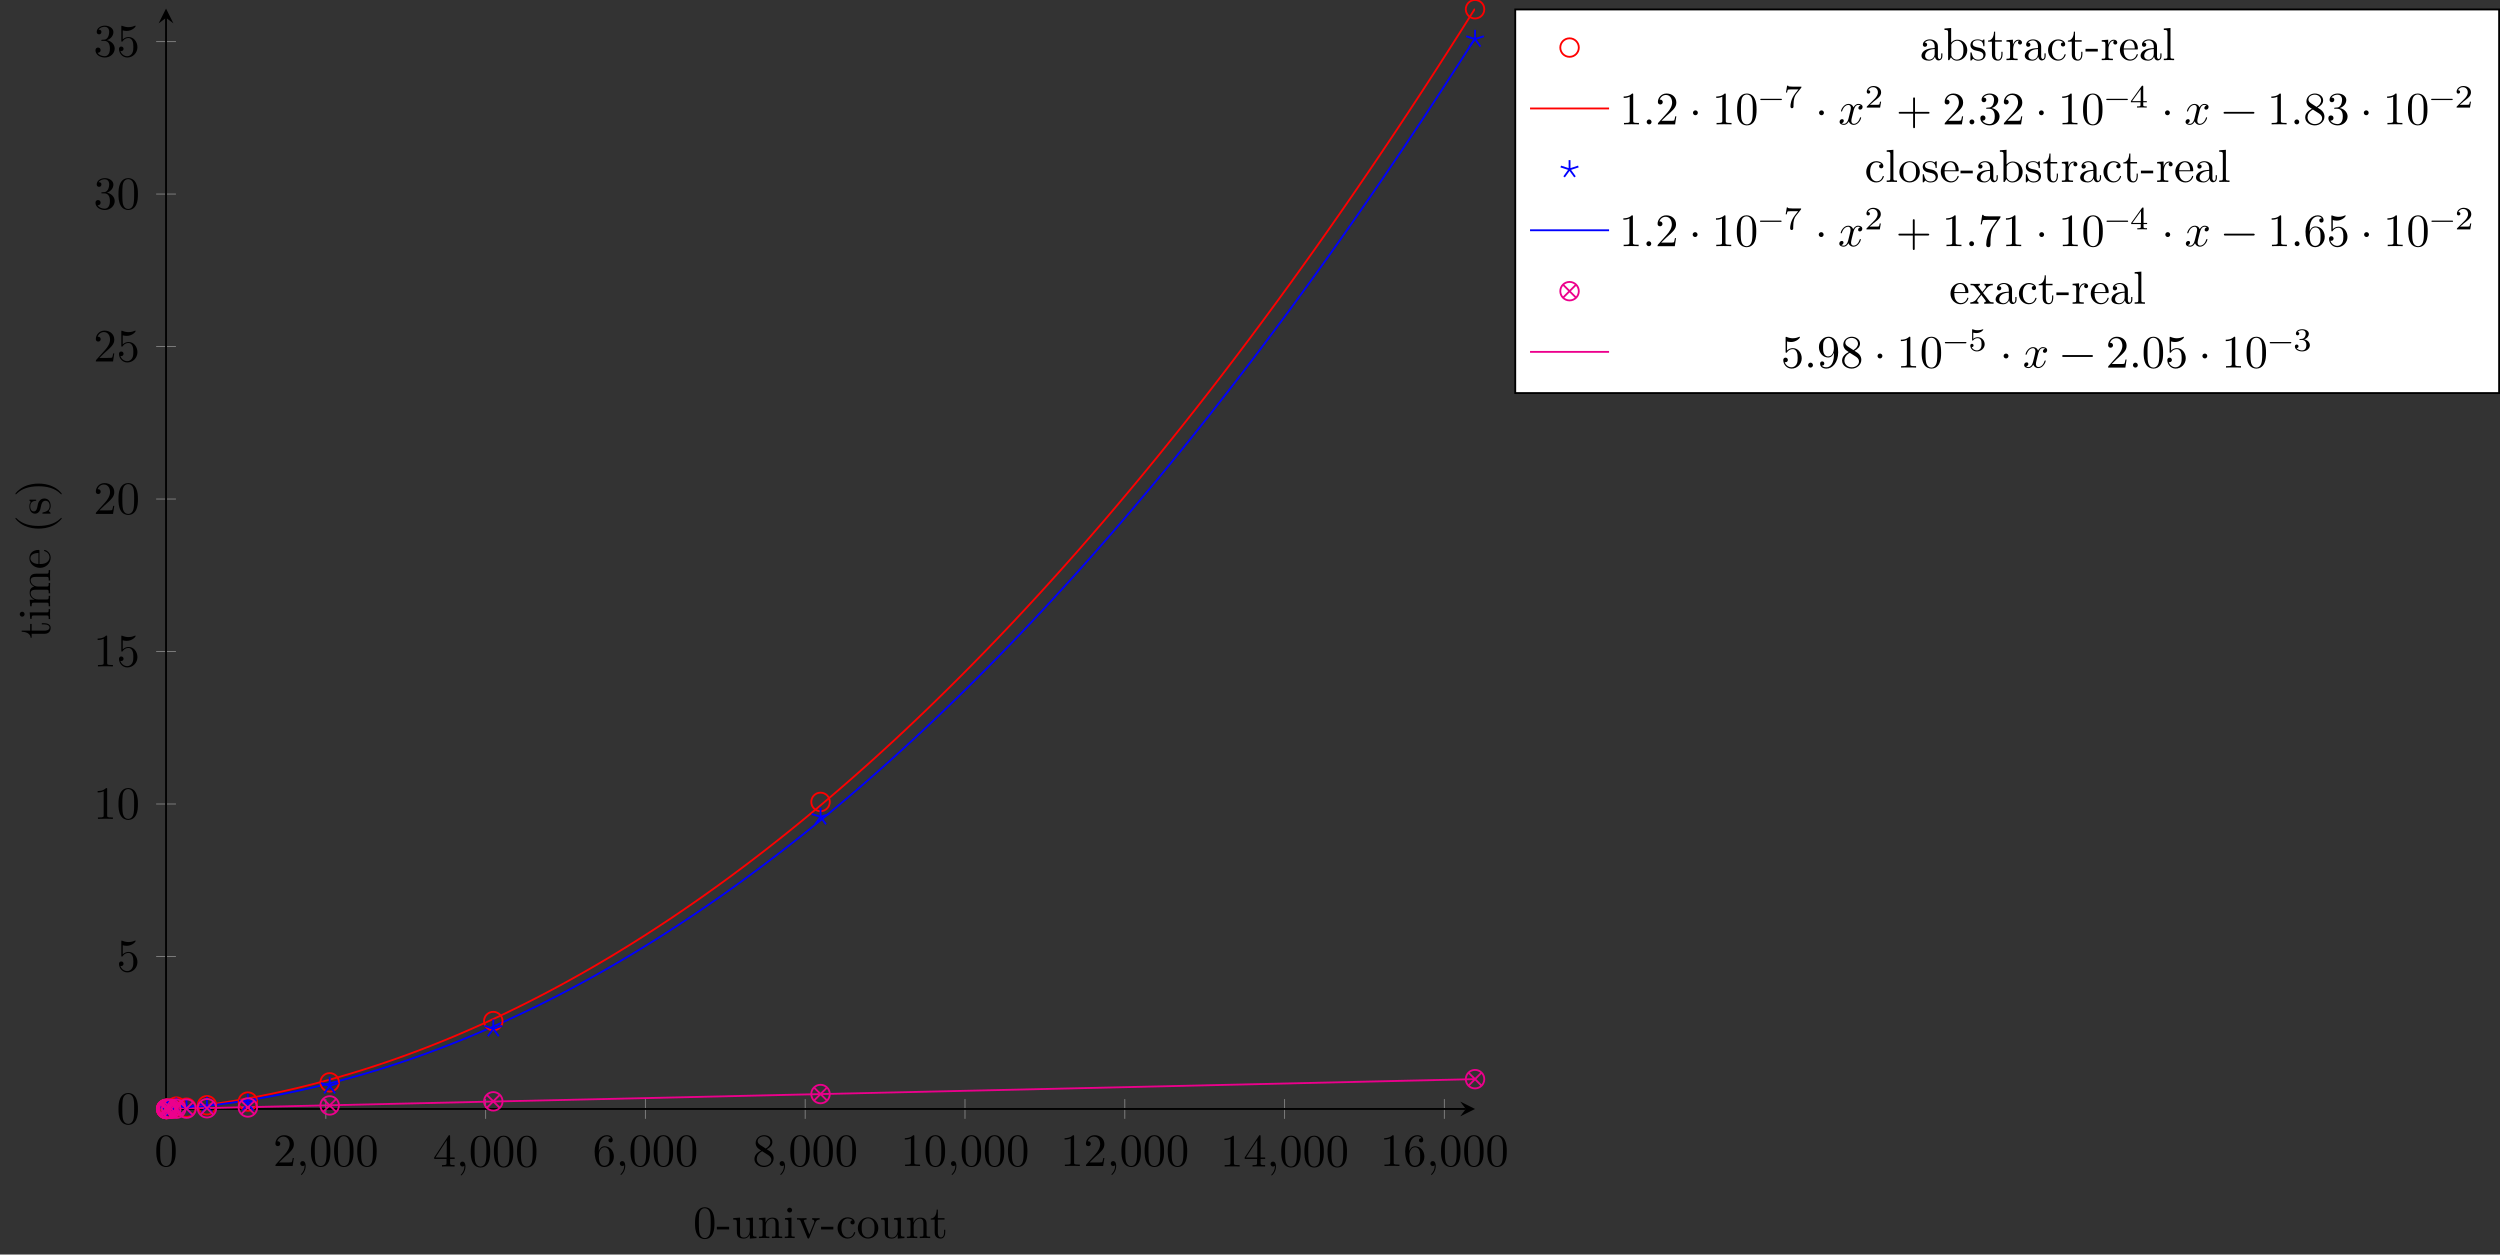 <?xml version="1.0" encoding="UTF-8"?>
<svg xmlns="http://www.w3.org/2000/svg" xmlns:xlink="http://www.w3.org/1999/xlink" width="537.997pt" height="269.975pt" viewBox="0 0 537.997 269.975" version="1.1">
<rect x="0" y="0" width="537.997" height="269.975" fill="#333333" stroke="none"/>
<defs>
<g>
<symbol overflow="visible" id="glyph0-0">
<path style="stroke:none;" d=""/>
</symbol>
<symbol overflow="visible" id="glyph0-1">
<path style="stroke:none;" d="M 4.578 -3.188 C 4.578 -3.984 4.531 -4.781 4.188 -5.516 C 3.734 -6.484 2.906 -6.641 2.5 -6.641 C 1.891 -6.641 1.172 -6.375 0.75 -5.453 C 0.438 -4.766 0.391 -3.984 0.391 -3.188 C 0.391 -2.438 0.422 -1.547 0.844 -0.781 C 1.266 0.016 2 0.219 2.484 0.219 C 3.016 0.219 3.781 0.016 4.219 -0.938 C 4.531 -1.625 4.578 -2.406 4.578 -3.188 Z M 3.766 -3.312 C 3.766 -2.562 3.766 -1.891 3.656 -1.25 C 3.5 -0.297 2.938 0 2.484 0 C 2.094 0 1.5 -0.25 1.328 -1.203 C 1.219 -1.797 1.219 -2.719 1.219 -3.312 C 1.219 -3.953 1.219 -4.609 1.297 -5.141 C 1.484 -6.328 2.234 -6.422 2.484 -6.422 C 2.812 -6.422 3.469 -6.234 3.656 -5.25 C 3.766 -4.688 3.766 -3.938 3.766 -3.312 Z M 3.766 -3.312 "/>
</symbol>
<symbol overflow="visible" id="glyph0-2">
<path style="stroke:none;" d="M 4.469 -1.734 L 4.234 -1.734 C 4.172 -1.438 4.109 -1 4 -0.844 C 3.938 -0.766 3.281 -0.766 3.062 -0.766 L 1.266 -0.766 L 2.328 -1.797 C 3.875 -3.172 4.469 -3.703 4.469 -4.703 C 4.469 -5.844 3.578 -6.641 2.359 -6.641 C 1.234 -6.641 0.5 -5.719 0.5 -4.828 C 0.5 -4.281 1 -4.281 1.031 -4.281 C 1.203 -4.281 1.547 -4.391 1.547 -4.812 C 1.547 -5.062 1.359 -5.328 1.016 -5.328 C 0.938 -5.328 0.922 -5.328 0.891 -5.312 C 1.109 -5.969 1.656 -6.328 2.234 -6.328 C 3.141 -6.328 3.562 -5.516 3.562 -4.703 C 3.562 -3.906 3.078 -3.125 2.516 -2.5 L 0.609 -0.375 C 0.5 -0.266 0.5 -0.234 0.5 0 L 4.203 0 Z M 4.469 -1.734 "/>
</symbol>
<symbol overflow="visible" id="glyph0-3">
<path style="stroke:none;" d="M 2.031 -0.016 C 2.031 -0.672 1.781 -1.062 1.391 -1.062 C 1.062 -1.062 0.859 -0.812 0.859 -0.531 C 0.859 -0.266 1.062 0 1.391 0 C 1.5 0 1.641 -0.047 1.734 -0.125 C 1.766 -0.156 1.781 -0.156 1.781 -0.156 C 1.781 -0.156 1.797 -0.156 1.797 -0.016 C 1.797 0.734 1.453 1.328 1.125 1.656 C 1.016 1.766 1.016 1.781 1.016 1.812 C 1.016 1.891 1.062 1.922 1.109 1.922 C 1.219 1.922 2.031 1.156 2.031 -0.016 Z M 2.031 -0.016 "/>
</symbol>
<symbol overflow="visible" id="glyph0-4">
<path style="stroke:none;" d="M 4.688 -1.641 L 4.688 -1.953 L 3.703 -1.953 L 3.703 -6.484 C 3.703 -6.688 3.703 -6.75 3.531 -6.75 C 3.453 -6.75 3.422 -6.75 3.344 -6.625 L 0.281 -1.953 L 0.281 -1.641 L 2.938 -1.641 L 2.938 -0.781 C 2.938 -0.422 2.906 -0.312 2.172 -0.312 L 1.969 -0.312 L 1.969 0 C 2.375 -0.031 2.891 -0.031 3.312 -0.031 C 3.734 -0.031 4.25 -0.031 4.672 0 L 4.672 -0.312 L 4.453 -0.312 C 3.719 -0.312 3.703 -0.422 3.703 -0.781 L 3.703 -1.641 Z M 2.984 -1.953 L 0.562 -1.953 L 2.984 -5.672 Z M 2.984 -1.953 "/>
</symbol>
<symbol overflow="visible" id="glyph0-5">
<path style="stroke:none;" d="M 4.562 -2.031 C 4.562 -3.297 3.672 -4.25 2.562 -4.25 C 1.891 -4.25 1.516 -3.75 1.312 -3.266 L 1.312 -3.516 C 1.312 -6.031 2.547 -6.391 3.062 -6.391 C 3.297 -6.391 3.719 -6.328 3.938 -5.984 C 3.781 -5.984 3.391 -5.984 3.391 -5.547 C 3.391 -5.234 3.625 -5.078 3.844 -5.078 C 4 -5.078 4.312 -5.172 4.312 -5.562 C 4.312 -6.156 3.875 -6.641 3.047 -6.641 C 1.766 -6.641 0.422 -5.359 0.422 -3.156 C 0.422 -0.484 1.578 0.219 2.5 0.219 C 3.609 0.219 4.562 -0.719 4.562 -2.031 Z M 3.656 -2.047 C 3.656 -1.562 3.656 -1.062 3.484 -0.703 C 3.188 -0.109 2.734 -0.062 2.5 -0.062 C 1.875 -0.062 1.578 -0.656 1.516 -0.812 C 1.328 -1.281 1.328 -2.078 1.328 -2.25 C 1.328 -3.031 1.656 -4.031 2.547 -4.031 C 2.719 -4.031 3.172 -4.031 3.484 -3.406 C 3.656 -3.047 3.656 -2.531 3.656 -2.047 Z M 3.656 -2.047 "/>
</symbol>
<symbol overflow="visible" id="glyph0-6">
<path style="stroke:none;" d="M 4.562 -1.672 C 4.562 -2.031 4.453 -2.484 4.062 -2.906 C 3.875 -3.109 3.719 -3.203 3.078 -3.609 C 3.797 -3.984 4.281 -4.5 4.281 -5.156 C 4.281 -6.078 3.406 -6.641 2.5 -6.641 C 1.5 -6.641 0.688 -5.906 0.688 -4.969 C 0.688 -4.797 0.703 -4.344 1.125 -3.875 C 1.234 -3.766 1.609 -3.516 1.859 -3.344 C 1.281 -3.047 0.422 -2.5 0.422 -1.5 C 0.422 -0.453 1.438 0.219 2.484 0.219 C 3.609 0.219 4.562 -0.609 4.562 -1.672 Z M 3.844 -5.156 C 3.844 -4.578 3.453 -4.109 2.859 -3.766 L 1.625 -4.562 C 1.172 -4.859 1.125 -5.188 1.125 -5.359 C 1.125 -5.969 1.781 -6.391 2.484 -6.391 C 3.203 -6.391 3.844 -5.875 3.844 -5.156 Z M 4.062 -1.312 C 4.062 -0.578 3.312 -0.062 2.5 -0.062 C 1.641 -0.062 0.922 -0.672 0.922 -1.5 C 0.922 -2.078 1.234 -2.719 2.078 -3.188 L 3.312 -2.406 C 3.594 -2.219 4.062 -1.922 4.062 -1.312 Z M 4.062 -1.312 "/>
</symbol>
<symbol overflow="visible" id="glyph0-7">
<path style="stroke:none;" d="M 4.172 0 L 4.172 -0.312 L 3.859 -0.312 C 2.953 -0.312 2.938 -0.422 2.938 -0.781 L 2.938 -6.375 C 2.938 -6.625 2.938 -6.641 2.703 -6.641 C 2.078 -6 1.203 -6 0.891 -6 L 0.891 -5.688 C 1.094 -5.688 1.672 -5.688 2.188 -5.953 L 2.188 -0.781 C 2.188 -0.422 2.156 -0.312 1.266 -0.312 L 0.953 -0.312 L 0.953 0 C 1.297 -0.031 2.156 -0.031 2.562 -0.031 C 2.953 -0.031 3.828 -0.031 4.172 0 Z M 4.172 0 "/>
</symbol>
<symbol overflow="visible" id="glyph0-8">
<path style="stroke:none;" d="M 4.469 -2 C 4.469 -3.188 3.656 -4.188 2.578 -4.188 C 2.109 -4.188 1.672 -4.031 1.312 -3.672 L 1.312 -5.625 C 1.516 -5.562 1.844 -5.5 2.156 -5.5 C 3.391 -5.5 4.094 -6.406 4.094 -6.531 C 4.094 -6.594 4.062 -6.641 3.984 -6.641 C 3.984 -6.641 3.953 -6.641 3.906 -6.609 C 3.703 -6.516 3.219 -6.312 2.547 -6.312 C 2.156 -6.312 1.688 -6.391 1.219 -6.594 C 1.141 -6.625 1.109 -6.625 1.109 -6.625 C 1 -6.625 1 -6.547 1 -6.391 L 1 -3.438 C 1 -3.266 1 -3.188 1.141 -3.188 C 1.219 -3.188 1.234 -3.203 1.281 -3.266 C 1.391 -3.422 1.75 -3.969 2.562 -3.969 C 3.078 -3.969 3.328 -3.516 3.406 -3.328 C 3.562 -2.953 3.594 -2.578 3.594 -2.078 C 3.594 -1.719 3.594 -1.125 3.344 -0.703 C 3.109 -0.312 2.734 -0.062 2.281 -0.062 C 1.562 -0.062 0.984 -0.594 0.812 -1.172 C 0.844 -1.172 0.875 -1.156 0.984 -1.156 C 1.312 -1.156 1.484 -1.406 1.484 -1.641 C 1.484 -1.891 1.312 -2.141 0.984 -2.141 C 0.844 -2.141 0.5 -2.062 0.5 -1.609 C 0.5 -0.75 1.188 0.219 2.297 0.219 C 3.453 0.219 4.469 -0.734 4.469 -2 Z M 4.469 -2 "/>
</symbol>
<symbol overflow="visible" id="glyph0-9">
<path style="stroke:none;" d="M 4.562 -1.703 C 4.562 -2.516 3.922 -3.297 2.891 -3.516 C 3.703 -3.781 4.281 -4.469 4.281 -5.266 C 4.281 -6.078 3.406 -6.641 2.453 -6.641 C 1.453 -6.641 0.688 -6.047 0.688 -5.281 C 0.688 -4.953 0.906 -4.766 1.203 -4.766 C 1.5 -4.766 1.703 -4.984 1.703 -5.281 C 1.703 -5.766 1.234 -5.766 1.094 -5.766 C 1.391 -6.266 2.047 -6.391 2.406 -6.391 C 2.828 -6.391 3.375 -6.172 3.375 -5.281 C 3.375 -5.156 3.344 -4.578 3.094 -4.141 C 2.797 -3.656 2.453 -3.625 2.203 -3.625 C 2.125 -3.609 1.891 -3.594 1.812 -3.594 C 1.734 -3.578 1.672 -3.562 1.672 -3.469 C 1.672 -3.359 1.734 -3.359 1.906 -3.359 L 2.344 -3.359 C 3.156 -3.359 3.531 -2.688 3.531 -1.703 C 3.531 -0.344 2.844 -0.062 2.406 -0.062 C 1.969 -0.062 1.219 -0.234 0.875 -0.812 C 1.219 -0.766 1.531 -0.984 1.531 -1.359 C 1.531 -1.719 1.266 -1.922 0.984 -1.922 C 0.734 -1.922 0.422 -1.781 0.422 -1.344 C 0.422 -0.438 1.344 0.219 2.438 0.219 C 3.656 0.219 4.562 -0.688 4.562 -1.703 Z M 4.562 -1.703 "/>
</symbol>
<symbol overflow="visible" id="glyph0-10">
<path style="stroke:none;" d="M 1.906 -0.531 C 1.906 -0.812 1.672 -1.062 1.391 -1.062 C 1.094 -1.062 0.859 -0.812 0.859 -0.531 C 0.859 -0.234 1.094 0 1.391 0 C 1.672 0 1.906 -0.234 1.906 -0.531 Z M 1.906 -0.531 "/>
</symbol>
<symbol overflow="visible" id="glyph0-11">
<path style="stroke:none;" d="M 1.906 -2.5 C 1.906 -2.781 1.672 -3.016 1.391 -3.016 C 1.094 -3.016 0.859 -2.781 0.859 -2.5 C 0.859 -2.203 1.094 -1.969 1.391 -1.969 C 1.672 -1.969 1.906 -2.203 1.906 -2.5 Z M 1.906 -2.5 "/>
</symbol>
<symbol overflow="visible" id="glyph0-12">
<path style="stroke:none;" d="M 5.25 -3.75 C 5.25 -4.266 4.672 -4.406 4.328 -4.406 C 3.75 -4.406 3.406 -3.875 3.281 -3.656 C 3.031 -4.312 2.5 -4.406 2.203 -4.406 C 1.172 -4.406 0.594 -3.125 0.594 -2.875 C 0.594 -2.766 0.719 -2.766 0.719 -2.766 C 0.797 -2.766 0.828 -2.797 0.844 -2.875 C 1.188 -3.938 1.844 -4.188 2.188 -4.188 C 2.375 -4.188 2.719 -4.094 2.719 -3.516 C 2.719 -3.203 2.547 -2.547 2.188 -1.141 C 2.031 -0.531 1.672 -0.109 1.234 -0.109 C 1.172 -0.109 0.953 -0.109 0.734 -0.234 C 0.984 -0.297 1.203 -0.5 1.203 -0.781 C 1.203 -1.047 0.984 -1.125 0.844 -1.125 C 0.531 -1.125 0.297 -0.875 0.297 -0.547 C 0.297 -0.094 0.781 0.109 1.219 0.109 C 1.891 0.109 2.25 -0.594 2.266 -0.641 C 2.391 -0.281 2.75 0.109 3.344 0.109 C 4.375 0.109 4.938 -1.172 4.938 -1.422 C 4.938 -1.531 4.859 -1.531 4.828 -1.531 C 4.734 -1.531 4.719 -1.484 4.688 -1.422 C 4.359 -0.344 3.688 -0.109 3.375 -0.109 C 2.984 -0.109 2.828 -0.422 2.828 -0.766 C 2.828 -0.984 2.875 -1.203 2.984 -1.641 L 3.328 -3.016 C 3.391 -3.266 3.625 -4.188 4.312 -4.188 C 4.359 -4.188 4.609 -4.188 4.812 -4.062 C 4.531 -4 4.344 -3.766 4.344 -3.516 C 4.344 -3.359 4.453 -3.172 4.719 -3.172 C 4.938 -3.172 5.25 -3.344 5.25 -3.75 Z M 5.25 -3.75 "/>
</symbol>
<symbol overflow="visible" id="glyph0-13">
<path style="stroke:none;" d="M 7.203 -2.5 C 7.203 -2.609 7.109 -2.688 7 -2.688 L 4.078 -2.688 L 4.078 -5.609 C 4.078 -5.719 3.984 -5.812 3.875 -5.812 C 3.766 -5.812 3.672 -5.719 3.672 -5.609 L 3.672 -2.688 L 0.75 -2.688 C 0.641 -2.688 0.562 -2.609 0.562 -2.5 C 0.562 -2.375 0.641 -2.297 0.75 -2.297 L 3.672 -2.297 L 3.672 0.625 C 3.672 0.734 3.766 0.828 3.875 0.828 C 3.984 0.828 4.078 0.734 4.078 0.625 L 4.078 -2.297 L 7 -2.297 C 7.109 -2.297 7.203 -2.375 7.203 -2.5 Z M 7.203 -2.5 "/>
</symbol>
<symbol overflow="visible" id="glyph0-14">
<path style="stroke:none;" d="M 7.203 -2.5 C 7.203 -2.609 7.109 -2.688 7 -2.688 L 0.75 -2.688 C 0.641 -2.688 0.562 -2.609 0.562 -2.5 C 0.562 -2.375 0.641 -2.297 0.75 -2.297 L 7 -2.297 C 7.109 -2.297 7.203 -2.375 7.203 -2.5 Z M 7.203 -2.5 "/>
</symbol>
<symbol overflow="visible" id="glyph0-15">
<path style="stroke:none;" d="M 4.828 -6.422 L 2.406 -6.422 C 1.203 -6.422 1.172 -6.547 1.141 -6.734 L 0.891 -6.734 L 0.562 -4.688 L 0.812 -4.688 C 0.844 -4.844 0.922 -5.469 1.062 -5.594 C 1.125 -5.656 1.906 -5.656 2.031 -5.656 L 4.094 -5.656 L 2.984 -4.078 C 2.078 -2.734 1.75 -1.344 1.75 -0.328 C 1.75 -0.234 1.75 0.219 2.219 0.219 C 2.672 0.219 2.672 -0.234 2.672 -0.328 L 2.672 -0.844 C 2.672 -1.391 2.703 -1.938 2.781 -2.469 C 2.828 -2.703 2.953 -3.562 3.406 -4.172 L 4.75 -6.078 C 4.828 -6.188 4.828 -6.203 4.828 -6.422 Z M 4.828 -6.422 "/>
</symbol>
<symbol overflow="visible" id="glyph0-16">
<path style="stroke:none;" d="M 4.562 -3.281 C 4.562 -5.969 3.406 -6.641 2.516 -6.641 C 1.969 -6.641 1.484 -6.453 1.062 -6.016 C 0.641 -5.562 0.422 -5.141 0.422 -4.391 C 0.422 -3.156 1.297 -2.172 2.406 -2.172 C 3.016 -2.172 3.422 -2.594 3.656 -3.172 L 3.656 -2.844 C 3.656 -0.516 2.625 -0.062 2.047 -0.062 C 1.875 -0.062 1.328 -0.078 1.062 -0.422 C 1.5 -0.422 1.578 -0.703 1.578 -0.875 C 1.578 -1.188 1.344 -1.328 1.125 -1.328 C 0.969 -1.328 0.672 -1.25 0.672 -0.859 C 0.672 -0.188 1.203 0.219 2.047 0.219 C 3.344 0.219 4.562 -1.141 4.562 -3.281 Z M 3.641 -4.203 C 3.641 -3.375 3.297 -2.406 2.422 -2.406 C 2.266 -2.406 1.797 -2.406 1.5 -3.031 C 1.312 -3.406 1.312 -3.891 1.312 -4.391 C 1.312 -4.922 1.312 -5.391 1.531 -5.766 C 1.797 -6.266 2.172 -6.391 2.516 -6.391 C 2.984 -6.391 3.312 -6.047 3.484 -5.609 C 3.594 -5.281 3.641 -4.656 3.641 -4.203 Z M 3.641 -4.203 "/>
</symbol>
<symbol overflow="visible" id="glyph1-0">
<path style="stroke:none;" d=""/>
</symbol>
<symbol overflow="visible" id="glyph1-1">
<path style="stroke:none;" d="M 4.578 -3.188 C 4.578 -3.984 4.531 -4.781 4.188 -5.516 C 3.734 -6.484 2.906 -6.641 2.5 -6.641 C 1.891 -6.641 1.172 -6.375 0.75 -5.453 C 0.438 -4.766 0.391 -3.984 0.391 -3.188 C 0.391 -2.438 0.422 -1.547 0.844 -0.781 C 1.266 0.016 2 0.219 2.484 0.219 C 3.016 0.219 3.781 0.016 4.219 -0.938 C 4.531 -1.625 4.578 -2.406 4.578 -3.188 Z M 3.766 -3.312 C 3.766 -2.562 3.766 -1.891 3.656 -1.25 C 3.5 -0.297 2.938 0 2.484 0 C 2.094 0 1.5 -0.25 1.328 -1.203 C 1.219 -1.797 1.219 -2.719 1.219 -3.312 C 1.219 -3.953 1.219 -4.609 1.297 -5.141 C 1.484 -6.328 2.234 -6.422 2.484 -6.422 C 2.812 -6.422 3.469 -6.234 3.656 -5.25 C 3.766 -4.688 3.766 -3.938 3.766 -3.312 Z M 3.766 -3.312 "/>
</symbol>
<symbol overflow="visible" id="glyph1-2">
<path style="stroke:none;" d="M 2.75 -1.859 L 2.75 -2.438 L 0.109 -2.438 L 0.109 -1.859 Z M 2.75 -1.859 "/>
</symbol>
<symbol overflow="visible" id="glyph1-3">
<path style="stroke:none;" d="M 5.328 0 L 5.328 -0.312 C 4.641 -0.312 4.562 -0.375 4.562 -0.875 L 4.562 -4.406 L 3.094 -4.297 L 3.094 -3.984 C 3.781 -3.984 3.875 -3.922 3.875 -3.422 L 3.875 -1.656 C 3.875 -0.781 3.391 -0.109 2.656 -0.109 C 1.828 -0.109 1.781 -0.578 1.781 -1.094 L 1.781 -4.406 L 0.312 -4.297 L 0.312 -3.984 C 1.094 -3.984 1.094 -3.953 1.094 -3.078 L 1.094 -1.578 C 1.094 -0.797 1.094 0.109 2.609 0.109 C 3.172 0.109 3.609 -0.172 3.891 -0.781 L 3.891 0.109 Z M 5.328 0 "/>
</symbol>
<symbol overflow="visible" id="glyph1-4">
<path style="stroke:none;" d="M 5.328 0 L 5.328 -0.312 C 4.812 -0.312 4.562 -0.312 4.562 -0.609 L 4.562 -2.516 C 4.562 -3.375 4.562 -3.672 4.25 -4.031 C 4.109 -4.203 3.781 -4.406 3.203 -4.406 C 2.469 -4.406 2 -3.984 1.719 -3.359 L 1.719 -4.406 L 0.312 -4.297 L 0.312 -3.984 C 1.016 -3.984 1.094 -3.922 1.094 -3.422 L 1.094 -0.75 C 1.094 -0.312 0.984 -0.312 0.312 -0.312 L 0.312 0 L 1.453 -0.031 L 2.562 0 L 2.562 -0.312 C 1.891 -0.312 1.781 -0.312 1.781 -0.75 L 1.781 -2.594 C 1.781 -3.625 2.5 -4.188 3.125 -4.188 C 3.766 -4.188 3.875 -3.656 3.875 -3.078 L 3.875 -0.75 C 3.875 -0.312 3.766 -0.312 3.094 -0.312 L 3.094 0 L 4.219 -0.031 Z M 5.328 0 "/>
</symbol>
<symbol overflow="visible" id="glyph1-5">
<path style="stroke:none;" d="M 2.469 0 L 2.469 -0.312 C 1.797 -0.312 1.766 -0.359 1.766 -0.75 L 1.766 -4.406 L 0.375 -4.297 L 0.375 -3.984 C 1.016 -3.984 1.109 -3.922 1.109 -3.438 L 1.109 -0.75 C 1.109 -0.312 1 -0.312 0.328 -0.312 L 0.328 0 L 1.422 -0.031 C 1.781 -0.031 2.125 -0.016 2.469 0 Z M 1.906 -6.016 C 1.906 -6.297 1.688 -6.547 1.391 -6.547 C 1.047 -6.547 0.844 -6.266 0.844 -6.016 C 0.844 -5.75 1.078 -5.5 1.375 -5.5 C 1.719 -5.5 1.906 -5.766 1.906 -6.016 Z M 1.906 -6.016 "/>
</symbol>
<symbol overflow="visible" id="glyph1-6">
<path style="stroke:none;" d="M 5.062 -3.984 L 5.062 -4.297 C 4.828 -4.281 4.547 -4.266 4.312 -4.266 L 3.453 -4.297 L 3.453 -3.984 C 3.812 -3.984 3.922 -3.75 3.922 -3.562 C 3.922 -3.469 3.906 -3.422 3.875 -3.312 L 2.844 -0.781 L 1.734 -3.562 C 1.672 -3.688 1.672 -3.734 1.672 -3.734 C 1.672 -3.984 2.062 -3.984 2.25 -3.984 L 2.25 -4.297 L 1.156 -4.266 C 0.891 -4.266 0.484 -4.281 0.188 -4.297 L 0.188 -3.984 C 0.812 -3.984 0.859 -3.922 0.984 -3.625 L 2.422 -0.078 C 2.484 0.062 2.5 0.109 2.625 0.109 C 2.766 0.109 2.797 0.016 2.844 -0.078 L 4.141 -3.312 C 4.234 -3.547 4.406 -3.984 5.062 -3.984 Z M 5.062 -3.984 "/>
</symbol>
<symbol overflow="visible" id="glyph1-7">
<path style="stroke:none;" d="M 4.141 -1.188 C 4.141 -1.281 4.031 -1.281 4 -1.281 C 3.922 -1.281 3.891 -1.25 3.875 -1.188 C 3.594 -0.266 2.938 -0.141 2.578 -0.141 C 2.047 -0.141 1.172 -0.562 1.172 -2.172 C 1.172 -3.797 1.984 -4.219 2.516 -4.219 C 2.609 -4.219 3.234 -4.203 3.578 -3.844 C 3.172 -3.812 3.109 -3.516 3.109 -3.391 C 3.109 -3.125 3.297 -2.938 3.562 -2.938 C 3.828 -2.938 4.031 -3.094 4.031 -3.406 C 4.031 -4.078 3.266 -4.469 2.5 -4.469 C 1.25 -4.469 0.344 -3.391 0.344 -2.156 C 0.344 -0.875 1.328 0.109 2.484 0.109 C 3.812 0.109 4.141 -1.094 4.141 -1.188 Z M 4.141 -1.188 "/>
</symbol>
<symbol overflow="visible" id="glyph1-8">
<path style="stroke:none;" d="M 4.688 -2.141 C 4.688 -3.406 3.703 -4.469 2.5 -4.469 C 1.25 -4.469 0.281 -3.375 0.281 -2.141 C 0.281 -0.844 1.312 0.109 2.484 0.109 C 3.688 0.109 4.688 -0.875 4.688 -2.141 Z M 3.875 -2.219 C 3.875 -1.859 3.875 -1.312 3.656 -0.875 C 3.422 -0.422 2.984 -0.141 2.5 -0.141 C 2.062 -0.141 1.625 -0.344 1.359 -0.812 C 1.109 -1.25 1.109 -1.859 1.109 -2.219 C 1.109 -2.609 1.109 -3.141 1.344 -3.578 C 1.609 -4.031 2.078 -4.25 2.484 -4.25 C 2.922 -4.25 3.344 -4.031 3.609 -3.594 C 3.875 -3.172 3.875 -2.594 3.875 -2.219 Z M 3.875 -2.219 "/>
</symbol>
<symbol overflow="visible" id="glyph1-9">
<path style="stroke:none;" d="M 3.312 -1.234 L 3.312 -1.797 L 3.062 -1.797 L 3.062 -1.25 C 3.062 -0.516 2.766 -0.141 2.391 -0.141 C 1.719 -0.141 1.719 -1.047 1.719 -1.219 L 1.719 -3.984 L 3.156 -3.984 L 3.156 -4.297 L 1.719 -4.297 L 1.719 -6.125 L 1.469 -6.125 C 1.469 -5.312 1.172 -4.25 0.188 -4.203 L 0.188 -3.984 L 1.031 -3.984 L 1.031 -1.234 C 1.031 -0.016 1.969 0.109 2.328 0.109 C 3.031 0.109 3.312 -0.594 3.312 -1.234 Z M 3.312 -1.234 "/>
</symbol>
<symbol overflow="visible" id="glyph1-10">
<path style="stroke:none;" d="M 4.812 -0.891 L 4.812 -1.453 L 4.562 -1.453 L 4.562 -0.891 C 4.562 -0.312 4.312 -0.25 4.203 -0.25 C 3.875 -0.25 3.844 -0.703 3.844 -0.75 L 3.844 -2.734 C 3.844 -3.156 3.844 -3.547 3.484 -3.922 C 3.094 -4.312 2.594 -4.469 2.109 -4.469 C 1.297 -4.469 0.609 -4 0.609 -3.344 C 0.609 -3.047 0.812 -2.875 1.062 -2.875 C 1.344 -2.875 1.531 -3.078 1.531 -3.328 C 1.531 -3.453 1.469 -3.781 1.016 -3.781 C 1.281 -4.141 1.781 -4.25 2.094 -4.25 C 2.578 -4.25 3.156 -3.859 3.156 -2.969 L 3.156 -2.609 C 2.641 -2.578 1.938 -2.547 1.312 -2.25 C 0.562 -1.906 0.312 -1.391 0.312 -0.953 C 0.312 -0.141 1.281 0.109 1.906 0.109 C 2.578 0.109 3.031 -0.297 3.219 -0.75 C 3.266 -0.359 3.531 0.062 4 0.062 C 4.203 0.062 4.812 -0.078 4.812 -0.891 Z M 3.156 -1.391 C 3.156 -0.453 2.438 -0.109 1.984 -0.109 C 1.5 -0.109 1.094 -0.453 1.094 -0.953 C 1.094 -1.5 1.5 -2.328 3.156 -2.391 Z M 3.156 -1.391 "/>
</symbol>
<symbol overflow="visible" id="glyph1-11">
<path style="stroke:none;" d="M 5.188 -2.156 C 5.188 -3.422 4.219 -4.406 3.078 -4.406 C 2.297 -4.406 1.875 -3.938 1.719 -3.766 L 1.719 -6.922 L 0.281 -6.812 L 0.281 -6.5 C 0.984 -6.5 1.062 -6.438 1.062 -5.938 L 1.062 0 L 1.312 0 L 1.672 -0.625 C 1.812 -0.391 2.234 0.109 2.969 0.109 C 4.156 0.109 5.188 -0.875 5.188 -2.156 Z M 4.359 -2.156 C 4.359 -1.797 4.344 -1.203 4.062 -0.75 C 3.844 -0.438 3.469 -0.109 2.938 -0.109 C 2.484 -0.109 2.125 -0.344 1.891 -0.719 C 1.75 -0.922 1.75 -0.953 1.75 -1.141 L 1.75 -3.188 C 1.75 -3.375 1.75 -3.391 1.859 -3.547 C 2.25 -4.109 2.797 -4.188 3.031 -4.188 C 3.484 -4.188 3.844 -3.922 4.078 -3.547 C 4.344 -3.141 4.359 -2.578 4.359 -2.156 Z M 4.359 -2.156 "/>
</symbol>
<symbol overflow="visible" id="glyph1-12">
<path style="stroke:none;" d="M 3.594 -1.281 C 3.594 -1.797 3.297 -2.109 3.172 -2.219 C 2.844 -2.547 2.453 -2.625 2.031 -2.703 C 1.469 -2.812 0.812 -2.938 0.812 -3.516 C 0.812 -3.875 1.062 -4.281 1.922 -4.281 C 3.016 -4.281 3.078 -3.375 3.094 -3.078 C 3.094 -2.984 3.203 -2.984 3.203 -2.984 C 3.344 -2.984 3.344 -3.031 3.344 -3.219 L 3.344 -4.234 C 3.344 -4.391 3.344 -4.469 3.234 -4.469 C 3.188 -4.469 3.156 -4.469 3.031 -4.344 C 3 -4.312 2.906 -4.219 2.859 -4.188 C 2.484 -4.469 2.078 -4.469 1.922 -4.469 C 0.703 -4.469 0.328 -3.797 0.328 -3.234 C 0.328 -2.891 0.484 -2.609 0.75 -2.391 C 1.078 -2.141 1.359 -2.078 2.078 -1.938 C 2.297 -1.891 3.109 -1.734 3.109 -1.016 C 3.109 -0.516 2.766 -0.109 1.984 -0.109 C 1.141 -0.109 0.781 -0.672 0.594 -1.531 C 0.562 -1.656 0.562 -1.688 0.453 -1.688 C 0.328 -1.688 0.328 -1.625 0.328 -1.453 L 0.328 -0.125 C 0.328 0.047 0.328 0.109 0.438 0.109 C 0.484 0.109 0.5 0.094 0.688 -0.094 C 0.703 -0.109 0.703 -0.125 0.891 -0.312 C 1.328 0.094 1.781 0.109 1.984 0.109 C 3.125 0.109 3.594 -0.562 3.594 -1.281 Z M 3.594 -1.281 "/>
</symbol>
<symbol overflow="visible" id="glyph1-13">
<path style="stroke:none;" d="M 3.625 -3.797 C 3.625 -4.109 3.312 -4.406 2.891 -4.406 C 2.156 -4.406 1.797 -3.734 1.672 -3.312 L 1.672 -4.406 L 0.281 -4.297 L 0.281 -3.984 C 0.984 -3.984 1.062 -3.922 1.062 -3.422 L 1.062 -0.75 C 1.062 -0.312 0.953 -0.312 0.281 -0.312 L 0.281 0 L 1.422 -0.031 C 1.812 -0.031 2.281 -0.031 2.688 0 L 2.688 -0.312 L 2.469 -0.312 C 1.734 -0.312 1.719 -0.422 1.719 -0.781 L 1.719 -2.312 C 1.719 -3.297 2.141 -4.188 2.891 -4.188 C 2.953 -4.188 2.984 -4.188 3 -4.172 C 2.969 -4.172 2.766 -4.047 2.766 -3.781 C 2.766 -3.516 2.984 -3.359 3.203 -3.359 C 3.375 -3.359 3.625 -3.484 3.625 -3.797 Z M 3.625 -3.797 "/>
</symbol>
<symbol overflow="visible" id="glyph1-14">
<path style="stroke:none;" d="M 4.141 -1.188 C 4.141 -1.281 4.062 -1.312 4 -1.312 C 3.922 -1.312 3.891 -1.25 3.875 -1.172 C 3.531 -0.141 2.625 -0.141 2.531 -0.141 C 2.031 -0.141 1.641 -0.438 1.406 -0.812 C 1.109 -1.281 1.109 -1.938 1.109 -2.297 L 3.891 -2.297 C 4.109 -2.297 4.141 -2.297 4.141 -2.516 C 4.141 -3.5 3.594 -4.469 2.359 -4.469 C 1.203 -4.469 0.281 -3.438 0.281 -2.188 C 0.281 -0.859 1.328 0.109 2.469 0.109 C 3.688 0.109 4.141 -1 4.141 -1.188 Z M 3.484 -2.516 L 1.109 -2.516 C 1.172 -4 2.016 -4.25 2.359 -4.25 C 3.375 -4.25 3.484 -2.906 3.484 -2.516 Z M 3.484 -2.516 "/>
</symbol>
<symbol overflow="visible" id="glyph1-15">
<path style="stroke:none;" d="M 2.547 0 L 2.547 -0.312 C 1.875 -0.312 1.766 -0.312 1.766 -0.75 L 1.766 -6.922 L 0.328 -6.812 L 0.328 -6.5 C 1.031 -6.5 1.109 -6.438 1.109 -5.938 L 1.109 -0.75 C 1.109 -0.312 1 -0.312 0.328 -0.312 L 0.328 0 L 1.438 -0.031 Z M 2.547 0 "/>
</symbol>
<symbol overflow="visible" id="glyph1-16">
<path style="stroke:none;" d="M 5.141 0 L 5.141 -0.312 C 4.609 -0.312 4.422 -0.328 4.203 -0.625 L 2.859 -2.344 C 3.156 -2.719 3.531 -3.203 3.781 -3.469 C 4.094 -3.828 4.5 -3.984 4.969 -3.984 L 4.969 -4.297 C 4.703 -4.281 4.406 -4.266 4.141 -4.266 C 3.844 -4.266 3.312 -4.281 3.188 -4.297 L 3.188 -3.984 C 3.406 -3.969 3.484 -3.844 3.484 -3.672 C 3.484 -3.516 3.375 -3.391 3.328 -3.328 L 2.719 -2.547 L 1.938 -3.562 C 1.844 -3.656 1.844 -3.672 1.844 -3.734 C 1.844 -3.891 2 -3.984 2.188 -3.984 L 2.188 -4.297 L 1.109 -4.266 C 0.906 -4.266 0.438 -4.281 0.172 -4.297 L 0.172 -3.984 C 0.875 -3.984 0.875 -3.984 1.344 -3.375 L 2.328 -2.094 C 1.859 -1.5 1.859 -1.469 1.391 -0.906 C 0.922 -0.328 0.328 -0.312 0.125 -0.312 L 0.125 0 C 0.375 -0.016 0.688 -0.031 0.953 -0.031 L 1.891 0 L 1.891 -0.312 C 1.672 -0.344 1.609 -0.469 1.609 -0.625 C 1.609 -0.844 1.891 -1.172 2.5 -1.891 L 3.266 -0.891 C 3.344 -0.781 3.469 -0.625 3.469 -0.562 C 3.469 -0.469 3.375 -0.312 3.109 -0.312 L 3.109 0 L 4.188 -0.031 C 4.453 -0.031 4.844 -0.016 5.141 0 Z M 5.141 0 "/>
</symbol>
<symbol overflow="visible" id="glyph2-0">
<path style="stroke:none;" d=""/>
</symbol>
<symbol overflow="visible" id="glyph2-1">
<path style="stroke:none;" d="M -1.234 -3.312 L -1.797 -3.312 L -1.797 -3.062 L -1.25 -3.062 C -0.516 -3.062 -0.141 -2.766 -0.141 -2.391 C -0.141 -1.719 -1.047 -1.719 -1.219 -1.719 L -3.984 -1.719 L -3.984 -3.156 L -4.297 -3.156 L -4.297 -1.719 L -6.125 -1.719 L -6.125 -1.469 C -5.312 -1.469 -4.25 -1.172 -4.203 -0.188 L -3.984 -0.188 L -3.984 -1.031 L -1.234 -1.031 C -0.016 -1.031 0.109 -1.969 0.109 -2.328 C 0.109 -3.031 -0.594 -3.312 -1.234 -3.312 Z M -1.234 -3.312 "/>
</symbol>
<symbol overflow="visible" id="glyph2-2">
<path style="stroke:none;" d="M 0 -2.469 L -0.312 -2.469 C -0.312 -1.797 -0.359 -1.766 -0.75 -1.766 L -4.406 -1.766 L -4.297 -0.375 L -3.984 -0.375 C -3.984 -1.016 -3.922 -1.109 -3.438 -1.109 L -0.75 -1.109 C -0.312 -1.109 -0.312 -1 -0.312 -0.328 L 0 -0.328 L -0.031 -1.422 C -0.031 -1.781 -0.016 -2.125 0 -2.469 Z M -6.016 -1.906 C -6.297 -1.906 -6.547 -1.688 -6.547 -1.391 C -6.547 -1.047 -6.266 -0.844 -6.016 -0.844 C -5.75 -0.844 -5.5 -1.078 -5.5 -1.375 C -5.5 -1.719 -5.766 -1.906 -6.016 -1.906 Z M -6.016 -1.906 "/>
</symbol>
<symbol overflow="visible" id="glyph2-3">
<path style="stroke:none;" d="M 0 -8.109 L -0.312 -8.109 C -0.312 -7.594 -0.312 -7.344 -0.609 -7.328 L -2.516 -7.328 C -3.375 -7.328 -3.672 -7.328 -4.031 -7.016 C -4.203 -6.875 -4.406 -6.547 -4.406 -5.969 C -4.406 -5.141 -3.812 -4.688 -3.422 -4.531 C -4.297 -4.391 -4.406 -3.656 -4.406 -3.203 C -4.406 -2.469 -3.984 -2 -3.359 -1.719 L -4.406 -1.719 L -4.297 -0.312 L -3.984 -0.312 C -3.984 -1.016 -3.922 -1.094 -3.422 -1.094 L -0.75 -1.094 C -0.312 -1.094 -0.312 -0.984 -0.312 -0.312 L 0 -0.312 L -0.031 -1.453 L 0 -2.562 L -0.312 -2.562 C -0.312 -1.891 -0.312 -1.781 -0.75 -1.781 L -2.594 -1.781 C -3.625 -1.781 -4.188 -2.5 -4.188 -3.125 C -4.188 -3.766 -3.656 -3.875 -3.078 -3.875 L -0.75 -3.875 C -0.312 -3.875 -0.312 -3.766 -0.312 -3.094 L 0 -3.094 L -0.031 -4.219 L 0 -5.328 L -0.312 -5.328 C -0.312 -4.672 -0.312 -4.562 -0.75 -4.562 L -2.594 -4.562 C -3.625 -4.562 -4.188 -5.266 -4.188 -5.906 C -4.188 -6.531 -3.656 -6.641 -3.078 -6.641 L -0.75 -6.641 C -0.312 -6.641 -0.312 -6.531 -0.312 -5.859 L 0 -5.859 L -0.031 -6.984 Z M 0 -8.109 "/>
</symbol>
<symbol overflow="visible" id="glyph2-4">
<path style="stroke:none;" d="M -1.188 -4.141 C -1.281 -4.141 -1.312 -4.062 -1.312 -4 C -1.312 -3.922 -1.25 -3.891 -1.172 -3.875 C -0.141 -3.531 -0.141 -2.625 -0.141 -2.531 C -0.141 -2.031 -0.438 -1.641 -0.812 -1.406 C -1.281 -1.109 -1.938 -1.109 -2.297 -1.109 L -2.297 -3.891 C -2.297 -4.109 -2.297 -4.141 -2.516 -4.141 C -3.5 -4.141 -4.469 -3.594 -4.469 -2.359 C -4.469 -1.203 -3.438 -0.281 -2.188 -0.281 C -0.859 -0.281 0.109 -1.328 0.109 -2.469 C 0.109 -3.688 -1 -4.141 -1.188 -4.141 Z M -2.516 -3.484 L -2.516 -1.109 C -4 -1.172 -4.25 -2.016 -4.25 -2.359 C -4.25 -3.375 -2.906 -3.484 -2.516 -3.484 Z M -2.516 -3.484 "/>
</symbol>
<symbol overflow="visible" id="glyph2-5">
<path style="stroke:none;" d="M 2.391 -3.297 C 2.359 -3.297 2.344 -3.297 2.172 -3.125 C 0.922 -1.891 -0.969 -1.562 -2.5 -1.562 C -4.234 -1.562 -5.969 -1.938 -7.203 -3.172 C -7.328 -3.297 -7.344 -3.297 -7.375 -3.297 C -7.453 -3.297 -7.484 -3.266 -7.484 -3.203 C -7.484 -3.094 -6.797 -2.203 -5.531 -1.609 C -4.438 -1.109 -3.328 -0.984 -2.5 -0.984 C -1.719 -0.984 -0.516 -1.094 0.625 -1.641 C 1.844 -2.25 2.5 -3.094 2.5 -3.203 C 2.5 -3.266 2.469 -3.297 2.391 -3.297 Z M 2.391 -3.297 "/>
</symbol>
<symbol overflow="visible" id="glyph2-6">
<path style="stroke:none;" d="M -1.281 -3.594 C -1.797 -3.594 -2.109 -3.297 -2.219 -3.172 C -2.547 -2.844 -2.625 -2.453 -2.703 -2.031 C -2.812 -1.469 -2.938 -0.812 -3.516 -0.812 C -3.875 -0.812 -4.281 -1.062 -4.281 -1.922 C -4.281 -3.016 -3.375 -3.078 -3.078 -3.094 C -2.984 -3.094 -2.984 -3.203 -2.984 -3.203 C -2.984 -3.344 -3.031 -3.344 -3.219 -3.344 L -4.234 -3.344 C -4.391 -3.344 -4.469 -3.344 -4.469 -3.234 C -4.469 -3.188 -4.469 -3.156 -4.344 -3.031 C -4.312 -3 -4.219 -2.906 -4.188 -2.859 C -4.469 -2.484 -4.469 -2.078 -4.469 -1.922 C -4.469 -0.703 -3.797 -0.328 -3.234 -0.328 C -2.891 -0.328 -2.609 -0.484 -2.391 -0.75 C -2.141 -1.078 -2.078 -1.359 -1.938 -2.078 C -1.891 -2.297 -1.734 -3.109 -1.016 -3.109 C -0.516 -3.109 -0.109 -2.766 -0.109 -1.984 C -0.109 -1.141 -0.672 -0.781 -1.531 -0.594 C -1.656 -0.562 -1.688 -0.562 -1.688 -0.453 C -1.688 -0.328 -1.625 -0.328 -1.453 -0.328 L -0.125 -0.328 C 0.047 -0.328 0.109 -0.328 0.109 -0.438 C 0.109 -0.484 0.094 -0.5 -0.094 -0.688 C -0.109 -0.703 -0.125 -0.703 -0.312 -0.891 C 0.094 -1.328 0.109 -1.781 0.109 -1.984 C 0.109 -3.125 -0.562 -3.594 -1.281 -3.594 Z M -1.281 -3.594 "/>
</symbol>
<symbol overflow="visible" id="glyph2-7">
<path style="stroke:none;" d="M -2.5 -2.875 C -3.266 -2.875 -4.469 -2.766 -5.609 -2.219 C -6.828 -1.625 -7.484 -0.766 -7.484 -0.672 C -7.484 -0.609 -7.438 -0.562 -7.375 -0.562 C -7.344 -0.562 -7.328 -0.562 -7.141 -0.75 C -6.156 -1.734 -4.578 -2.297 -2.5 -2.297 C -0.781 -2.297 0.969 -1.938 2.219 -0.703 C 2.344 -0.562 2.359 -0.562 2.391 -0.562 C 2.453 -0.562 2.5 -0.609 2.5 -0.672 C 2.5 -0.766 1.812 -1.672 0.547 -2.25 C -0.547 -2.766 -1.656 -2.875 -2.5 -2.875 Z M -2.5 -2.875 "/>
</symbol>
<symbol overflow="visible" id="glyph3-0">
<path style="stroke:none;" d=""/>
</symbol>
<symbol overflow="visible" id="glyph3-1">
<path style="stroke:none;" d="M 5.047 -1.75 C 5.047 -1.828 4.984 -1.891 4.906 -1.891 L 0.531 -1.891 C 0.453 -1.891 0.391 -1.828 0.391 -1.75 C 0.391 -1.672 0.453 -1.609 0.531 -1.609 L 4.906 -1.609 C 4.984 -1.609 5.047 -1.672 5.047 -1.75 Z M 5.047 -1.75 "/>
</symbol>
<symbol overflow="visible" id="glyph3-2">
<path style="stroke:none;" d="M 3.812 -4.5 L 1.984 -4.5 C 1.703 -4.5 1.625 -4.5 1.375 -4.531 C 1 -4.547 0.984 -4.609 0.969 -4.719 L 0.734 -4.719 L 0.484 -3.234 L 0.719 -3.234 C 0.734 -3.328 0.812 -3.797 0.922 -3.859 C 0.984 -3.906 1.547 -3.906 1.641 -3.906 L 3.172 -3.906 L 2.438 -2.984 C 1.531 -1.781 1.453 -0.672 1.453 -0.266 C 1.453 -0.188 1.453 0.141 1.781 0.141 C 2.109 0.141 2.109 -0.172 2.109 -0.266 L 2.109 -0.547 C 2.109 -1.906 2.391 -2.516 2.688 -2.906 L 3.734 -4.219 C 3.812 -4.297 3.812 -4.312 3.812 -4.5 Z M 3.812 -4.5 "/>
</symbol>
<symbol overflow="visible" id="glyph3-3">
<path style="stroke:none;" d="M 3.531 -1.266 L 3.297 -1.266 C 3.266 -1.125 3.203 -0.703 3.109 -0.641 C 3.047 -0.594 2.516 -0.594 2.422 -0.594 L 1.125 -0.594 C 1.859 -1.25 2.109 -1.438 2.531 -1.766 C 3.047 -2.172 3.531 -2.609 3.531 -3.281 C 3.531 -4.125 2.781 -4.641 1.891 -4.641 C 1.031 -4.641 0.438 -4.031 0.438 -3.391 C 0.438 -3.031 0.734 -3 0.812 -3 C 0.984 -3 1.188 -3.109 1.188 -3.359 C 1.188 -3.5 1.125 -3.734 0.766 -3.734 C 0.984 -4.234 1.453 -4.391 1.781 -4.391 C 2.484 -4.391 2.844 -3.844 2.844 -3.281 C 2.844 -2.672 2.422 -2.188 2.188 -1.938 L 0.516 -0.266 C 0.438 -0.203 0.438 -0.203 0.438 0 L 3.312 0 Z M 3.531 -1.266 "/>
</symbol>
<symbol overflow="visible" id="glyph3-4">
<path style="stroke:none;" d="M 3.688 -1.141 L 3.688 -1.391 L 2.922 -1.391 L 2.922 -4.516 C 2.922 -4.656 2.922 -4.703 2.766 -4.703 C 2.688 -4.703 2.656 -4.703 2.578 -4.609 L 0.266 -1.391 L 0.266 -1.141 L 2.328 -1.141 L 2.328 -0.578 C 2.328 -0.328 2.328 -0.25 1.766 -0.25 L 1.578 -0.25 L 1.578 0 L 2.625 -0.031 L 3.672 0 L 3.672 -0.25 L 3.484 -0.25 C 2.922 -0.25 2.922 -0.328 2.922 -0.578 L 2.922 -1.141 Z M 2.375 -1.391 L 0.531 -1.391 L 2.375 -3.953 Z M 2.375 -1.391 "/>
</symbol>
<symbol overflow="visible" id="glyph3-5">
<path style="stroke:none;" d="M 3.531 -1.406 C 3.531 -2.188 2.922 -2.922 2.062 -2.922 C 1.75 -2.922 1.391 -2.844 1.078 -2.578 L 1.078 -3.891 C 1.438 -3.812 1.641 -3.812 1.766 -3.812 C 2.688 -3.812 3.234 -4.438 3.234 -4.547 C 3.234 -4.609 3.172 -4.641 3.141 -4.641 C 3.141 -4.641 3.109 -4.641 3.094 -4.609 C 2.922 -4.547 2.547 -4.422 2.031 -4.422 C 1.844 -4.422 1.469 -4.422 1.016 -4.609 C 0.938 -4.641 0.922 -4.641 0.922 -4.641 C 0.828 -4.641 0.828 -4.562 0.828 -4.453 L 0.828 -2.391 C 0.828 -2.266 0.828 -2.188 0.938 -2.188 C 1 -2.188 1.016 -2.203 1.078 -2.281 C 1.391 -2.672 1.812 -2.719 2.047 -2.719 C 2.469 -2.719 2.656 -2.391 2.703 -2.328 C 2.828 -2.109 2.859 -1.844 2.859 -1.438 C 2.859 -1.219 2.859 -0.812 2.656 -0.5 C 2.484 -0.25 2.172 -0.078 1.844 -0.078 C 1.391 -0.078 0.922 -0.328 0.734 -0.797 C 1 -0.781 1.141 -0.953 1.141 -1.141 C 1.141 -1.438 0.875 -1.5 0.797 -1.5 C 0.797 -1.5 0.438 -1.5 0.438 -1.125 C 0.438 -0.484 1.016 0.141 1.844 0.141 C 2.75 0.141 3.531 -0.531 3.531 -1.406 Z M 3.531 -1.406 "/>
</symbol>
<symbol overflow="visible" id="glyph3-6">
<path style="stroke:none;" d="M 3.594 -1.203 C 3.594 -1.75 3.141 -2.297 2.375 -2.453 C 3.109 -2.719 3.375 -3.25 3.375 -3.672 C 3.375 -4.219 2.734 -4.641 1.969 -4.641 C 1.188 -4.641 0.594 -4.266 0.594 -3.703 C 0.594 -3.469 0.75 -3.328 0.953 -3.328 C 1.172 -3.328 1.312 -3.5 1.312 -3.688 C 1.312 -3.891 1.172 -4.031 0.953 -4.047 C 1.203 -4.359 1.688 -4.438 1.938 -4.438 C 2.25 -4.438 2.703 -4.281 2.703 -3.672 C 2.703 -3.375 2.594 -3.062 2.422 -2.844 C 2.188 -2.578 1.984 -2.562 1.641 -2.547 C 1.469 -2.531 1.453 -2.531 1.422 -2.516 C 1.422 -2.516 1.344 -2.5 1.344 -2.438 C 1.344 -2.328 1.406 -2.328 1.531 -2.328 L 1.906 -2.328 C 2.453 -2.328 2.844 -1.953 2.844 -1.203 C 2.844 -0.344 2.344 -0.078 1.938 -0.078 C 1.656 -0.078 1.047 -0.156 0.75 -0.578 C 1.078 -0.594 1.156 -0.812 1.156 -0.969 C 1.156 -1.188 0.984 -1.344 0.766 -1.344 C 0.578 -1.344 0.375 -1.234 0.375 -0.938 C 0.375 -0.281 1.109 0.141 1.953 0.141 C 2.922 0.141 3.594 -0.516 3.594 -1.203 Z M 3.594 -1.203 "/>
</symbol>
</g>
<clipPath id="clip1">
  <path d="M 35.73 1.844 L 317.426 1.844 L 317.426 238.648 L 35.73 238.648 Z M 35.73 1.844 "/>
</clipPath>
<clipPath id="clip2">
  <path d="M 35.73 2 L 317.426 2 L 317.426 238.648 L 35.73 238.648 Z M 35.73 2 "/>
</clipPath>
<clipPath id="clip3">
  <path d="M 35.73 226 L 317.426 226 L 317.426 238.648 L 35.73 238.648 Z M 35.73 226 "/>
</clipPath>
<clipPath id="clip4">
  <path d="M 326 2 L 537.996 2 L 537.996 85 L 326 85 Z M 326 2 "/>
</clipPath>
<clipPath id="clip5">
  <path d="M 325 1 L 537.996 1 L 537.996 85 L 325 85 Z M 325 1 "/>
</clipPath>
</defs>
<g id="surface1">
<path style="fill:none;stroke-width:0.199;stroke-linecap:butt;stroke-linejoin:miter;stroke:rgb(50%,50%,50%);stroke-opacity:1;stroke-miterlimit:10;" d="M -0.002 -2.126 L -0.002 2.127 M 34.385 -2.126 L 34.385 2.127 M 68.772 -2.126 L 68.772 2.127 M 103.159 -2.126 L 103.159 2.127 M 137.545 -2.126 L 137.545 2.127 M 171.932 -2.126 L 171.932 2.127 M 206.319 -2.126 L 206.319 2.127 M 240.706 -2.126 L 240.706 2.127 M 275.092 -2.126 L 275.092 2.127 " transform="matrix(1,0,0,-1,35.732,238.647)"/>
<path style="fill:none;stroke-width:0.199;stroke-linecap:butt;stroke-linejoin:miter;stroke:rgb(50%,50%,50%);stroke-opacity:1;stroke-miterlimit:10;" d="M -2.127 -0.001 L 2.127 -0.001 M -2.127 32.815 L 2.127 32.815 M -2.127 65.627 L 2.127 65.627 M -2.127 98.444 L 2.127 98.444 M -2.127 131.256 L 2.127 131.256 M -2.127 164.073 L 2.127 164.073 M -2.127 196.885 L 2.127 196.885 M -2.127 229.698 L 2.127 229.698 " transform="matrix(1,0,0,-1,35.732,238.647)"/>
<path style="fill:none;stroke-width:0.399;stroke-linecap:butt;stroke-linejoin:miter;stroke:rgb(0%,0%,0%);stroke-opacity:1;stroke-miterlimit:10;" d="M -0.002 -0.001 L 279.702 -0.001 " transform="matrix(1,0,0,-1,35.732,238.647)"/>
<path style=" stroke:none;fill-rule:nonzero;fill:rgb(0%,0%,0%);fill-opacity:1;" d="M 317.426 238.648 L 314.238 237.055 L 315.434 238.648 L 314.238 240.242 "/>
<path style="fill:none;stroke-width:0.399;stroke-linecap:butt;stroke-linejoin:miter;stroke:rgb(0%,0%,0%);stroke-opacity:1;stroke-miterlimit:10;" d="M -0.002 -0.001 L -0.002 234.811 " transform="matrix(1,0,0,-1,35.732,238.647)"/>
<path style=" stroke:none;fill-rule:nonzero;fill:rgb(0%,0%,0%);fill-opacity:1;" d="M 35.73 1.844 L 34.137 5.035 L 35.73 3.836 L 37.324 5.035 "/>
<g style="fill:rgb(0%,0%,0%);fill-opacity:1;">
  <use xlink:href="#glyph0-1" x="33.241" y="250.928"/>
</g>
<g style="fill:rgb(0%,0%,0%);fill-opacity:1;">
  <use xlink:href="#glyph0-2" x="58.77" y="250.928"/>
  <use xlink:href="#glyph0-3" x="63.751" y="250.928"/>
  <use xlink:href="#glyph0-1" x="66.521" y="250.928"/>
  <use xlink:href="#glyph0-1" x="71.502" y="250.928"/>
  <use xlink:href="#glyph0-1" x="76.484" y="250.928"/>
</g>
<g style="fill:rgb(0%,0%,0%);fill-opacity:1;">
  <use xlink:href="#glyph0-4" x="93.157" y="251.037"/>
  <use xlink:href="#glyph0-3" x="98.138" y="251.037"/>
  <use xlink:href="#glyph0-1" x="100.908" y="251.037"/>
  <use xlink:href="#glyph0-1" x="105.889" y="251.037"/>
  <use xlink:href="#glyph0-1" x="110.871" y="251.037"/>
</g>
<g style="fill:rgb(0%,0%,0%);fill-opacity:1;">
  <use xlink:href="#glyph0-5" x="127.543" y="250.928"/>
  <use xlink:href="#glyph0-3" x="132.524" y="250.928"/>
  <use xlink:href="#glyph0-1" x="135.294" y="250.928"/>
  <use xlink:href="#glyph0-1" x="140.275" y="250.928"/>
  <use xlink:href="#glyph0-1" x="145.257" y="250.928"/>
</g>
<g style="fill:rgb(0%,0%,0%);fill-opacity:1;">
  <use xlink:href="#glyph0-6" x="161.929" y="250.928"/>
  <use xlink:href="#glyph0-3" x="166.91" y="250.928"/>
  <use xlink:href="#glyph0-1" x="169.68" y="250.928"/>
  <use xlink:href="#glyph0-1" x="174.661" y="250.928"/>
  <use xlink:href="#glyph0-1" x="179.643" y="250.928"/>
</g>
<g style="fill:rgb(0%,0%,0%);fill-opacity:1;">
  <use xlink:href="#glyph0-7" x="193.824" y="250.928"/>
  <use xlink:href="#glyph0-1" x="198.805" y="250.928"/>
  <use xlink:href="#glyph0-3" x="203.787" y="250.928"/>
  <use xlink:href="#glyph0-1" x="206.556" y="250.928"/>
  <use xlink:href="#glyph0-1" x="211.538" y="250.928"/>
  <use xlink:href="#glyph0-1" x="216.519" y="250.928"/>
</g>
<g style="fill:rgb(0%,0%,0%);fill-opacity:1;">
  <use xlink:href="#glyph0-7" x="228.21" y="250.928"/>
  <use xlink:href="#glyph0-2" x="233.191" y="250.928"/>
  <use xlink:href="#glyph0-3" x="238.173" y="250.928"/>
  <use xlink:href="#glyph0-1" x="240.942" y="250.928"/>
  <use xlink:href="#glyph0-1" x="245.924" y="250.928"/>
  <use xlink:href="#glyph0-1" x="250.905" y="250.928"/>
</g>
<g style="fill:rgb(0%,0%,0%);fill-opacity:1;">
  <use xlink:href="#glyph0-7" x="262.597" y="251.037"/>
  <use xlink:href="#glyph0-4" x="267.578" y="251.037"/>
  <use xlink:href="#glyph0-3" x="272.56" y="251.037"/>
  <use xlink:href="#glyph0-1" x="275.329" y="251.037"/>
  <use xlink:href="#glyph0-1" x="280.311" y="251.037"/>
  <use xlink:href="#glyph0-1" x="285.292" y="251.037"/>
</g>
<g style="fill:rgb(0%,0%,0%);fill-opacity:1;">
  <use xlink:href="#glyph0-7" x="296.983" y="250.928"/>
  <use xlink:href="#glyph0-5" x="301.964" y="250.928"/>
  <use xlink:href="#glyph0-3" x="306.946" y="250.928"/>
  <use xlink:href="#glyph0-1" x="309.715" y="250.928"/>
  <use xlink:href="#glyph0-1" x="314.697" y="250.928"/>
  <use xlink:href="#glyph0-1" x="319.678" y="250.928"/>
</g>
<g style="fill:rgb(0%,0%,0%);fill-opacity:1;">
  <use xlink:href="#glyph0-1" x="25.105" y="241.855"/>
</g>
<g style="fill:rgb(0%,0%,0%);fill-opacity:1;">
  <use xlink:href="#glyph0-8" x="25.105" y="209.041"/>
</g>
<g style="fill:rgb(0%,0%,0%);fill-opacity:1;">
  <use xlink:href="#glyph0-7" x="20.123" y="176.227"/>
  <use xlink:href="#glyph0-1" x="25.104" y="176.227"/>
</g>
<g style="fill:rgb(0%,0%,0%);fill-opacity:1;">
  <use xlink:href="#glyph0-7" x="20.123" y="143.413"/>
  <use xlink:href="#glyph0-8" x="25.104" y="143.413"/>
</g>
<g style="fill:rgb(0%,0%,0%);fill-opacity:1;">
  <use xlink:href="#glyph0-2" x="20.123" y="110.599"/>
  <use xlink:href="#glyph0-1" x="25.104" y="110.599"/>
</g>
<g style="fill:rgb(0%,0%,0%);fill-opacity:1;">
  <use xlink:href="#glyph0-2" x="20.123" y="77.786"/>
  <use xlink:href="#glyph0-8" x="25.104" y="77.786"/>
</g>
<g style="fill:rgb(0%,0%,0%);fill-opacity:1;">
  <use xlink:href="#glyph0-9" x="20.123" y="44.972"/>
  <use xlink:href="#glyph0-1" x="25.104" y="44.972"/>
</g>
<g style="fill:rgb(0%,0%,0%);fill-opacity:1;">
  <use xlink:href="#glyph0-9" x="20.123" y="12.158"/>
  <use xlink:href="#glyph0-8" x="25.104" y="12.158"/>
</g>
<g clip-path="url(#clip1)" clip-rule="nonzero">
<path style="fill:none;stroke-width:0.399;stroke-linecap:butt;stroke-linejoin:miter;stroke:rgb(100%,0%,0%);stroke-opacity:1;stroke-miterlimit:10;" d="M 0.018 -0.119 C 0.018 -0.119 2.073 0.073 2.862 0.155 C 3.651 0.237 4.916 0.377 5.709 0.471 C 6.498 0.565 7.764 0.725 8.553 0.831 C 9.342 0.936 10.608 1.116 11.397 1.233 C 12.186 1.354 13.456 1.553 14.245 1.682 C 15.034 1.811 16.299 2.03 17.088 2.17 C 17.877 2.311 19.143 2.549 19.932 2.706 C 20.725 2.858 21.991 3.116 22.78 3.28 C 23.569 3.448 24.834 3.721 25.623 3.901 C 26.413 4.077 27.678 4.374 28.471 4.561 C 29.26 4.752 30.526 5.065 31.315 5.268 C 32.104 5.471 33.37 5.803 34.159 6.018 C 34.948 6.233 36.217 6.585 37.006 6.811 C 37.795 7.038 39.061 7.409 39.85 7.647 C 40.639 7.885 41.905 8.276 42.694 8.526 C 43.487 8.776 44.752 9.186 45.541 9.448 C 46.331 9.71 47.596 10.139 48.385 10.413 C 49.174 10.686 50.44 11.135 51.233 11.42 C 52.022 11.706 53.288 12.174 54.077 12.475 C 54.866 12.772 56.131 13.26 56.92 13.569 C 57.709 13.877 58.979 14.385 59.768 14.706 C 60.557 15.03 61.823 15.557 62.612 15.889 C 63.401 16.221 64.666 16.768 65.456 17.116 C 66.248 17.459 67.514 18.026 68.303 18.381 C 69.092 18.741 70.358 19.323 71.147 19.694 C 71.936 20.065 73.202 20.667 73.995 21.049 C 74.784 21.432 76.049 22.053 76.838 22.448 C 77.627 22.842 78.893 23.483 79.682 23.889 C 80.471 24.295 81.741 24.956 82.53 25.374 C 83.319 25.792 84.584 26.471 85.373 26.901 C 86.163 27.331 87.428 28.03 88.217 28.471 C 89.01 28.913 90.276 29.631 91.065 30.088 C 91.854 30.542 93.12 31.28 93.909 31.745 C 94.698 32.209 95.963 32.967 96.756 33.444 C 97.545 33.924 98.811 34.702 99.6 35.19 C 100.389 35.678 101.655 36.475 102.444 36.979 C 103.233 37.479 104.502 38.295 105.291 38.807 C 106.081 39.323 107.346 40.155 108.135 40.682 C 108.924 41.209 110.19 42.061 110.979 42.6 C 111.772 43.139 113.038 44.01 113.827 44.561 C 114.616 45.112 115.881 46.002 116.67 46.565 C 117.459 47.127 118.725 48.038 119.518 48.612 C 120.307 49.186 121.573 50.116 122.362 50.702 C 123.151 51.288 124.416 52.237 125.206 52.834 C 125.995 53.432 127.264 54.401 128.053 55.01 C 128.842 55.624 130.108 56.608 130.897 57.233 C 131.686 57.854 132.952 58.862 133.745 59.495 C 134.534 60.127 135.799 61.155 136.588 61.803 C 137.377 62.448 138.643 63.495 139.432 64.151 C 140.221 64.811 141.491 65.874 142.28 66.545 C 143.069 67.213 144.334 68.299 145.123 68.983 C 145.913 69.663 147.178 70.768 147.967 71.46 C 148.76 72.155 150.026 73.276 150.815 73.983 C 151.604 74.69 152.87 75.831 153.659 76.549 C 154.448 77.268 155.713 78.428 156.506 79.159 C 157.295 79.889 158.561 81.069 159.35 81.811 C 160.139 82.553 161.405 83.752 162.194 84.506 C 162.983 85.26 164.252 86.483 165.041 87.249 C 165.831 88.014 167.096 89.252 167.885 90.03 C 168.674 90.807 169.94 92.065 170.729 92.854 C 171.522 93.647 172.788 94.92 173.577 95.725 C 174.366 96.526 175.631 97.823 176.42 98.635 C 177.209 99.452 178.475 100.764 179.268 101.592 C 180.057 102.417 181.323 103.752 182.112 104.592 C 182.901 105.428 184.166 106.784 184.956 107.631 C 185.745 108.483 187.014 109.858 187.803 110.717 C 188.592 111.581 189.858 112.971 190.647 113.846 C 191.436 114.721 192.702 116.131 193.491 117.018 C 194.284 117.905 195.549 119.335 196.338 120.233 C 197.127 121.131 198.393 122.581 199.182 123.491 C 199.971 124.401 201.237 125.874 202.03 126.795 C 202.819 127.717 204.084 129.206 204.873 130.139 C 205.663 131.073 206.928 132.581 207.717 133.526 C 208.506 134.471 209.776 135.999 210.565 136.959 C 211.354 137.917 212.62 139.463 213.409 140.432 C 214.198 141.405 215.463 142.967 216.252 143.952 C 217.045 144.932 218.311 146.518 219.1 147.51 C 219.889 148.506 221.155 150.112 221.944 151.116 C 222.733 152.124 223.998 153.745 224.791 154.764 C 225.581 155.784 226.846 157.424 227.635 158.456 C 228.424 159.487 229.69 161.147 230.479 162.19 C 231.268 163.233 232.538 164.913 233.327 165.967 C 234.116 167.022 235.381 168.721 236.17 169.788 C 236.959 170.854 238.225 172.573 239.014 173.651 C 239.807 174.729 241.073 176.467 241.862 177.557 C 242.651 178.651 243.916 180.409 244.706 181.51 C 245.495 182.612 246.76 184.389 247.553 185.502 C 248.342 186.616 249.608 188.413 250.397 189.542 C 251.186 190.667 252.452 192.483 253.241 193.62 C 254.03 194.76 255.299 196.592 256.088 197.745 C 256.877 198.893 258.143 200.749 258.932 201.913 C 259.721 203.073 260.987 204.948 261.776 206.12 C 262.569 207.295 263.834 209.186 264.623 210.374 C 265.413 211.561 266.678 213.471 267.467 214.67 C 268.256 215.87 269.522 217.799 270.315 219.01 C 271.104 220.221 272.37 222.17 273.159 223.393 C 273.948 224.616 275.213 226.584 276.002 227.819 C 276.791 229.053 278.061 231.042 278.85 232.292 C 279.639 233.538 281.694 236.803 281.694 236.803 " transform="matrix(1,0,0,-1,35.732,238.647)"/>
</g>
<g clip-path="url(#clip2)" clip-rule="nonzero">
<path style="fill:none;stroke-width:0.399;stroke-linecap:butt;stroke-linejoin:miter;stroke:rgb(0%,0%,100%);stroke-opacity:1;stroke-miterlimit:10;" d="M 0.018 -0.107 C 0.018 -0.107 2.073 0.038 2.862 0.1 C 3.651 0.167 4.916 0.276 5.709 0.354 C 6.498 0.428 7.764 0.561 8.553 0.647 C 9.342 0.733 10.608 0.885 11.397 0.983 C 12.186 1.085 13.456 1.252 14.245 1.366 C 15.034 1.479 16.299 1.667 17.088 1.792 C 17.877 1.913 19.143 2.124 19.932 2.256 C 20.725 2.393 21.991 2.62 22.78 2.768 C 23.569 2.917 24.834 3.163 25.623 3.323 C 26.413 3.483 27.678 3.749 28.471 3.92 C 29.26 4.092 30.526 4.377 31.315 4.561 C 32.104 4.745 33.37 5.049 34.159 5.245 C 34.948 5.44 36.217 5.764 37.006 5.971 C 37.795 6.182 39.061 6.522 39.85 6.745 C 40.639 6.963 41.905 7.327 42.694 7.557 C 43.487 7.788 44.752 8.17 45.541 8.413 C 46.331 8.659 47.596 9.057 48.385 9.315 C 49.174 9.569 50.44 9.991 51.233 10.256 C 52.022 10.526 53.288 10.963 54.077 11.245 C 54.866 11.526 56.131 11.983 56.92 12.276 C 57.709 12.569 58.979 13.045 59.768 13.35 C 60.557 13.651 61.823 14.151 62.612 14.467 C 63.401 14.78 64.666 15.299 65.456 15.624 C 66.248 15.952 67.514 16.487 68.303 16.827 C 69.092 17.167 70.358 17.725 71.147 18.077 C 71.936 18.428 73.202 19.002 73.995 19.366 C 74.784 19.729 76.049 20.323 76.838 20.698 C 77.627 21.073 78.893 21.686 79.682 22.073 C 80.471 22.463 81.741 23.092 82.53 23.495 C 83.319 23.893 84.584 24.545 85.373 24.956 C 86.163 25.37 87.428 26.038 88.217 26.463 C 89.01 26.885 90.276 27.577 91.065 28.01 C 91.854 28.448 93.12 29.155 93.909 29.604 C 94.698 30.053 95.963 30.78 96.756 31.241 C 97.545 31.702 98.811 32.448 99.6 32.92 C 100.389 33.393 101.655 34.159 102.444 34.643 C 103.233 35.127 104.502 35.913 105.291 36.409 C 106.081 36.905 107.346 37.709 108.135 38.217 C 108.924 38.725 110.19 39.549 110.979 40.069 C 111.772 40.588 113.038 41.432 113.827 41.963 C 114.616 42.495 115.881 43.358 116.67 43.905 C 117.459 44.448 118.725 45.331 119.518 45.885 C 120.307 46.44 121.573 47.342 122.362 47.909 C 123.151 48.479 124.416 49.401 125.206 49.979 C 125.995 50.561 127.264 51.499 128.053 52.092 C 128.842 52.682 130.108 53.643 130.897 54.245 C 131.686 54.85 132.952 55.827 133.745 56.444 C 134.534 57.061 135.799 58.057 136.588 58.686 C 137.377 59.315 138.643 60.331 139.432 60.971 C 140.221 61.612 141.491 62.647 142.28 63.299 C 143.069 63.952 144.334 65.006 145.123 65.67 C 145.913 66.335 147.178 67.409 147.967 68.085 C 148.76 68.76 150.026 69.854 150.815 70.542 C 151.604 71.233 152.87 72.346 153.659 73.045 C 154.448 73.745 155.713 74.877 156.506 75.588 C 157.295 76.299 158.561 77.452 159.35 78.178 C 160.139 78.901 161.405 80.073 162.194 80.807 C 162.983 81.545 164.252 82.733 165.041 83.483 C 165.831 84.229 167.096 85.44 167.885 86.198 C 168.674 86.96 169.94 88.19 170.729 88.96 C 171.522 89.733 172.788 90.979 173.577 91.764 C 174.366 92.549 175.631 93.815 176.42 94.612 C 177.209 95.409 178.475 96.694 179.268 97.502 C 180.057 98.311 181.323 99.616 182.112 100.436 C 182.901 101.256 184.166 102.581 184.956 103.413 C 185.745 104.245 187.014 105.588 187.803 106.436 C 188.592 107.28 189.858 108.643 190.647 109.499 C 191.436 110.354 192.702 111.737 193.491 112.604 C 194.284 113.471 195.549 114.874 196.338 115.756 C 197.127 116.635 198.393 118.057 199.182 118.948 C 199.971 119.842 201.237 121.28 202.03 122.186 C 202.819 123.088 204.084 124.549 204.873 125.467 C 205.663 126.381 206.928 127.862 207.717 128.788 C 208.506 129.717 209.776 131.213 210.565 132.155 C 211.354 133.096 212.62 134.612 213.409 135.565 C 214.198 136.518 215.463 138.053 216.252 139.018 C 217.045 139.983 218.311 141.538 219.1 142.514 C 219.889 143.491 221.155 145.065 221.944 146.053 C 222.733 147.042 223.998 148.635 224.791 149.635 C 225.581 150.639 226.846 152.252 227.635 153.264 C 228.424 154.276 229.69 155.909 230.479 156.932 C 231.268 157.956 232.538 159.608 233.327 160.647 C 234.116 161.682 235.381 163.354 236.17 164.401 C 236.959 165.452 238.225 167.139 239.014 168.202 C 239.807 169.26 241.073 170.971 241.862 172.042 C 242.651 173.116 243.916 174.846 244.706 175.928 C 245.495 177.014 246.76 178.76 247.553 179.858 C 248.342 180.956 249.608 182.721 250.397 183.831 C 251.186 184.94 252.452 186.725 253.241 187.846 C 254.03 188.967 255.299 190.772 256.088 191.905 C 256.877 193.038 258.143 194.862 258.932 196.006 C 259.721 197.151 260.987 198.995 261.776 200.151 C 262.569 201.307 263.834 203.174 264.623 204.342 C 265.413 205.51 266.678 207.393 267.467 208.573 C 268.256 209.752 269.522 211.655 270.315 212.846 C 271.104 214.042 272.37 215.963 273.159 217.167 C 273.948 218.37 275.213 220.311 276.002 221.53 C 276.791 222.745 278.061 224.706 278.85 225.932 C 279.639 227.163 281.694 230.381 281.694 230.381 " transform="matrix(1,0,0,-1,35.732,238.647)"/>
</g>
<g clip-path="url(#clip3)" clip-rule="nonzero">
<path style="fill:none;stroke-width:0.399;stroke-linecap:butt;stroke-linejoin:miter;stroke:rgb(92.549%,0%,54.9%);stroke-opacity:1;stroke-miterlimit:10;" d="M 0.018 -0.013 L 0.069 -0.013 L 0.139 -0.009 L 0.276 -0.005 L 0.549 -0.001 L 1.1 0.01 L 2.202 0.038 L 4.401 0.088 L 8.803 0.186 L 17.604 0.389 L 35.213 0.792 L 70.424 1.596 L 140.846 3.202 L 281.694 6.417 " transform="matrix(1,0,0,-1,35.732,238.647)"/>
</g>
<path style="fill:none;stroke-width:0.399;stroke-linecap:butt;stroke-linejoin:miter;stroke:rgb(100%,0%,0%);stroke-opacity:1;stroke-miterlimit:10;" d="M 2.01 -0.001 C 2.01 1.1 1.12 1.991 0.018 1.991 C -1.084 1.991 -1.974 1.1 -1.974 -0.001 C -1.974 -1.099 -1.084 -1.994 0.018 -1.994 C 1.12 -1.994 2.01 -1.099 2.01 -0.001 Z M 2.01 -0.001 " transform="matrix(1,0,0,-1,35.732,238.647)"/>
<path style="fill:none;stroke-width:0.399;stroke-linecap:butt;stroke-linejoin:miter;stroke:rgb(100%,0%,0%);stroke-opacity:1;stroke-miterlimit:10;" d="M 2.026 -0.001 C 2.026 1.1 1.135 1.991 0.034 1.991 C -1.068 1.991 -1.959 1.1 -1.959 -0.001 C -1.959 -1.099 -1.068 -1.994 0.034 -1.994 C 1.135 -1.994 2.026 -1.099 2.026 -0.001 Z M 2.026 -0.001 " transform="matrix(1,0,0,-1,35.732,238.647)"/>
<path style="fill:none;stroke-width:0.399;stroke-linecap:butt;stroke-linejoin:miter;stroke:rgb(100%,0%,0%);stroke-opacity:1;stroke-miterlimit:10;" d="M 2.061 -0.001 C 2.061 1.1 1.17 1.991 0.069 1.991 C -1.033 1.991 -1.923 1.1 -1.923 -0.001 C -1.923 -1.099 -1.033 -1.994 0.069 -1.994 C 1.17 -1.994 2.061 -1.099 2.061 -0.001 Z M 2.061 -0.001 " transform="matrix(1,0,0,-1,35.732,238.647)"/>
<path style="fill:none;stroke-width:0.399;stroke-linecap:butt;stroke-linejoin:miter;stroke:rgb(100%,0%,0%);stroke-opacity:1;stroke-miterlimit:10;" d="M 2.131 0.006 C 2.131 1.108 1.237 1.999 0.139 1.999 C -0.962 1.999 -1.853 1.108 -1.853 0.006 C -1.853 -1.095 -0.962 -1.986 0.139 -1.986 C 1.237 -1.986 2.131 -1.095 2.131 0.006 Z M 2.131 0.006 " transform="matrix(1,0,0,-1,35.732,238.647)"/>
<path style="fill:none;stroke-width:0.399;stroke-linecap:butt;stroke-linejoin:miter;stroke:rgb(100%,0%,0%);stroke-opacity:1;stroke-miterlimit:10;" d="M 2.268 0.018 C 2.268 1.12 1.377 2.014 0.276 2.014 C -0.826 2.014 -1.716 1.12 -1.716 0.018 C -1.716 -1.08 -0.826 -1.974 0.276 -1.974 C 1.377 -1.974 2.268 -1.08 2.268 0.018 Z M 2.268 0.018 " transform="matrix(1,0,0,-1,35.732,238.647)"/>
<path style="fill:none;stroke-width:0.399;stroke-linecap:butt;stroke-linejoin:miter;stroke:rgb(100%,0%,0%);stroke-opacity:1;stroke-miterlimit:10;" d="M 2.541 0.045 C 2.541 1.147 1.651 2.038 0.549 2.038 C -0.548 2.038 -1.443 1.147 -1.443 0.045 C -1.443 -1.056 -0.548 -1.947 0.549 -1.947 C 1.651 -1.947 2.541 -1.056 2.541 0.045 Z M 2.541 0.045 " transform="matrix(1,0,0,-1,35.732,238.647)"/>
<path style="fill:none;stroke-width:0.399;stroke-linecap:butt;stroke-linejoin:miter;stroke:rgb(100%,0%,0%);stroke-opacity:1;stroke-miterlimit:10;" d="M 3.092 0.081 C 3.092 1.178 2.202 2.073 1.1 2.073 C -0.002 2.073 -0.892 1.178 -0.892 0.081 C -0.892 -1.021 -0.002 -1.915 1.1 -1.915 C 2.202 -1.915 3.092 -1.021 3.092 0.081 Z M 3.092 0.081 " transform="matrix(1,0,0,-1,35.732,238.647)"/>
<path style="fill:none;stroke-width:0.399;stroke-linecap:butt;stroke-linejoin:miter;stroke:rgb(100%,0%,0%);stroke-opacity:1;stroke-miterlimit:10;" d="M 4.194 0.51 C 4.194 1.612 3.299 2.506 2.202 2.506 C 1.1 2.506 0.209 1.612 0.209 0.51 C 0.209 -0.587 1.1 -1.482 2.202 -1.482 C 3.299 -1.482 4.194 -0.587 4.194 0.51 Z M 4.194 0.51 " transform="matrix(1,0,0,-1,35.732,238.647)"/>
<path style="fill:none;stroke-width:0.399;stroke-linecap:butt;stroke-linejoin:miter;stroke:rgb(100%,0%,0%);stroke-opacity:1;stroke-miterlimit:10;" d="M 6.393 0.284 C 6.393 1.381 5.502 2.276 4.401 2.276 C 3.299 2.276 2.409 1.381 2.409 0.284 C 2.409 -0.818 3.299 -1.708 4.401 -1.708 C 5.502 -1.708 6.393 -0.818 6.393 0.284 Z M 6.393 0.284 " transform="matrix(1,0,0,-1,35.732,238.647)"/>
<path style="fill:none;stroke-width:0.399;stroke-linecap:butt;stroke-linejoin:miter;stroke:rgb(100%,0%,0%);stroke-opacity:1;stroke-miterlimit:10;" d="M 10.795 0.795 C 10.795 1.893 9.905 2.788 8.803 2.788 C 7.702 2.788 6.811 1.893 6.811 0.795 C 6.811 -0.306 7.702 -1.197 8.803 -1.197 C 9.905 -1.197 10.795 -0.306 10.795 0.795 Z M 10.795 0.795 " transform="matrix(1,0,0,-1,35.732,238.647)"/>
<path style="fill:none;stroke-width:0.399;stroke-linecap:butt;stroke-linejoin:miter;stroke:rgb(100%,0%,0%);stroke-opacity:1;stroke-miterlimit:10;" d="M 19.6 1.588 C 19.6 2.69 18.706 3.581 17.604 3.581 C 16.506 3.581 15.612 2.69 15.612 1.588 C 15.612 0.487 16.506 -0.404 17.604 -0.404 C 18.706 -0.404 19.6 0.487 19.6 1.588 Z M 19.6 1.588 " transform="matrix(1,0,0,-1,35.732,238.647)"/>
<path style="fill:none;stroke-width:0.399;stroke-linecap:butt;stroke-linejoin:miter;stroke:rgb(100%,0%,0%);stroke-opacity:1;stroke-miterlimit:10;" d="M 37.206 5.721 C 37.206 6.823 36.311 7.717 35.213 7.717 C 34.112 7.717 33.221 6.823 33.221 5.721 C 33.221 4.624 34.112 3.729 35.213 3.729 C 36.311 3.729 37.206 4.624 37.206 5.721 Z M 37.206 5.721 " transform="matrix(1,0,0,-1,35.732,238.647)"/>
<path style="fill:none;stroke-width:0.399;stroke-linecap:butt;stroke-linejoin:miter;stroke:rgb(100%,0%,0%);stroke-opacity:1;stroke-miterlimit:10;" d="M 72.416 18.913 C 72.416 20.014 71.526 20.905 70.424 20.905 C 69.323 20.905 68.432 20.014 68.432 18.913 C 68.432 17.815 69.323 16.92 70.424 16.92 C 71.526 16.92 72.416 17.815 72.416 18.913 Z M 72.416 18.913 " transform="matrix(1,0,0,-1,35.732,238.647)"/>
<path style="fill:none;stroke-width:0.399;stroke-linecap:butt;stroke-linejoin:miter;stroke:rgb(100%,0%,0%);stroke-opacity:1;stroke-miterlimit:10;" d="M 142.838 66.077 C 142.838 67.174 141.948 68.069 140.846 68.069 C 139.748 68.069 138.854 67.174 138.854 66.077 C 138.854 64.975 139.748 64.081 140.846 64.081 C 141.948 64.081 142.838 64.975 142.838 66.077 Z M 142.838 66.077 " transform="matrix(1,0,0,-1,35.732,238.647)"/>
<path style="fill:none;stroke-width:0.399;stroke-linecap:butt;stroke-linejoin:miter;stroke:rgb(100%,0%,0%);stroke-opacity:1;stroke-miterlimit:10;" d="M 283.686 236.659 C 283.686 237.756 282.795 238.651 281.694 238.651 C 280.592 238.651 279.702 237.756 279.702 236.659 C 279.702 235.557 280.592 234.667 281.694 234.667 C 282.795 234.667 283.686 235.557 283.686 236.659 Z M 283.686 236.659 " transform="matrix(1,0,0,-1,35.732,238.647)"/>
<path style="fill:none;stroke-width:0.399;stroke-linecap:butt;stroke-linejoin:miter;stroke:rgb(0%,0%,100%);stroke-opacity:1;stroke-miterlimit:10;" d="M 0.018 -0.001 L 0.018 1.991 M 0.018 -0.001 L 1.913 0.616 M 0.018 -0.001 L 1.19 -1.611 M 0.018 -0.001 L -1.154 -1.611 M 0.018 -0.001 L -1.877 0.616 " transform="matrix(1,0,0,-1,35.732,238.647)"/>
<path style="fill:none;stroke-width:0.399;stroke-linecap:butt;stroke-linejoin:miter;stroke:rgb(0%,0%,100%);stroke-opacity:1;stroke-miterlimit:10;" d="M 0.034 -0.001 L 0.034 1.991 M 0.034 -0.001 L 1.928 0.616 M 0.034 -0.001 L 1.206 -1.611 M 0.034 -0.001 L -1.138 -1.611 M 0.034 -0.001 L -1.861 0.616 " transform="matrix(1,0,0,-1,35.732,238.647)"/>
<path style="fill:none;stroke-width:0.399;stroke-linecap:butt;stroke-linejoin:miter;stroke:rgb(0%,0%,100%);stroke-opacity:1;stroke-miterlimit:10;" d="M 0.069 -0.001 L 0.069 1.991 M 0.069 -0.001 L 1.963 0.616 M 0.069 -0.001 L 1.241 -1.611 M 0.069 -0.001 L -1.103 -1.611 M 0.069 -0.001 L -1.826 0.616 " transform="matrix(1,0,0,-1,35.732,238.647)"/>
<path style="fill:none;stroke-width:0.399;stroke-linecap:butt;stroke-linejoin:miter;stroke:rgb(0%,0%,100%);stroke-opacity:1;stroke-miterlimit:10;" d="M 0.139 -0.001 L 0.139 1.991 M 0.139 -0.001 L 2.034 0.616 M 0.139 -0.001 L 1.307 -1.611 M 0.139 -0.001 L -1.033 -1.611 M 0.139 -0.001 L -1.759 0.616 " transform="matrix(1,0,0,-1,35.732,238.647)"/>
<path style="fill:none;stroke-width:0.399;stroke-linecap:butt;stroke-linejoin:miter;stroke:rgb(0%,0%,100%);stroke-opacity:1;stroke-miterlimit:10;" d="M 0.276 0.006 L 0.276 1.999 M 0.276 0.006 L 2.17 0.624 M 0.276 0.006 L 1.448 -1.607 M 0.276 0.006 L -0.896 -1.607 M 0.276 0.006 L -1.619 0.624 " transform="matrix(1,0,0,-1,35.732,238.647)"/>
<path style="fill:none;stroke-width:0.399;stroke-linecap:butt;stroke-linejoin:miter;stroke:rgb(0%,0%,100%);stroke-opacity:1;stroke-miterlimit:10;" d="M 0.549 0.034 L 0.549 2.026 M 0.549 0.034 L 2.444 0.647 M 0.549 0.034 L 1.721 -1.58 M 0.549 0.034 L -0.623 -1.58 M 0.549 0.034 L -1.345 0.647 " transform="matrix(1,0,0,-1,35.732,238.647)"/>
<path style="fill:none;stroke-width:0.399;stroke-linecap:butt;stroke-linejoin:miter;stroke:rgb(0%,0%,100%);stroke-opacity:1;stroke-miterlimit:10;" d="M 1.1 0.045 L 1.1 2.038 M 1.1 0.045 L 2.995 0.663 M 1.1 0.045 L 2.272 -1.568 M 1.1 0.045 L -0.072 -1.568 M 1.1 0.045 L -0.794 0.663 " transform="matrix(1,0,0,-1,35.732,238.647)"/>
<path style="fill:none;stroke-width:0.399;stroke-linecap:butt;stroke-linejoin:miter;stroke:rgb(0%,0%,100%);stroke-opacity:1;stroke-miterlimit:10;" d="M 2.202 0.452 L 2.202 2.444 M 2.202 0.452 L 4.096 1.069 M 2.202 0.452 L 3.373 -1.158 M 2.202 0.452 L 1.03 -1.158 M 2.202 0.452 L 0.307 1.069 " transform="matrix(1,0,0,-1,35.732,238.647)"/>
<path style="fill:none;stroke-width:0.399;stroke-linecap:butt;stroke-linejoin:miter;stroke:rgb(0%,0%,100%);stroke-opacity:1;stroke-miterlimit:10;" d="M 4.401 0.209 L 4.401 2.202 M 4.401 0.209 L 6.295 0.827 M 4.401 0.209 L 5.573 -1.404 M 4.401 0.209 L 3.229 -1.404 M 4.401 0.209 L 2.506 0.827 " transform="matrix(1,0,0,-1,35.732,238.647)"/>
<path style="fill:none;stroke-width:0.399;stroke-linecap:butt;stroke-linejoin:miter;stroke:rgb(0%,0%,100%);stroke-opacity:1;stroke-miterlimit:10;" d="M 8.803 0.643 L 8.803 2.635 M 8.803 0.643 L 10.698 1.26 M 8.803 0.643 L 9.975 -0.97 M 8.803 0.643 L 7.631 -0.97 M 8.803 0.643 L 6.909 1.26 " transform="matrix(1,0,0,-1,35.732,238.647)"/>
<path style="fill:none;stroke-width:0.399;stroke-linecap:butt;stroke-linejoin:miter;stroke:rgb(0%,0%,100%);stroke-opacity:1;stroke-miterlimit:10;" d="M 17.604 1.268 L 17.604 3.26 M 17.604 1.268 L 19.502 1.881 M 17.604 1.268 L 18.776 -0.345 M 17.604 1.268 L 16.436 -0.345 M 17.604 1.268 L 15.709 1.881 " transform="matrix(1,0,0,-1,35.732,238.647)"/>
<path style="fill:none;stroke-width:0.399;stroke-linecap:butt;stroke-linejoin:miter;stroke:rgb(0%,0%,100%);stroke-opacity:1;stroke-miterlimit:10;" d="M 35.213 4.963 L 35.213 6.956 M 35.213 4.963 L 37.108 5.577 M 35.213 4.963 L 36.381 3.35 M 35.213 4.963 L 34.041 3.35 M 35.213 4.963 L 33.315 5.577 " transform="matrix(1,0,0,-1,35.732,238.647)"/>
<path style="fill:none;stroke-width:0.399;stroke-linecap:butt;stroke-linejoin:miter;stroke:rgb(0%,0%,100%);stroke-opacity:1;stroke-miterlimit:10;" d="M 70.424 17.268 L 70.424 19.26 M 70.424 17.268 L 72.319 17.881 M 70.424 17.268 L 71.596 15.655 M 70.424 17.268 L 69.252 15.655 M 70.424 17.268 L 68.53 17.881 " transform="matrix(1,0,0,-1,35.732,238.647)"/>
<path style="fill:none;stroke-width:0.399;stroke-linecap:butt;stroke-linejoin:miter;stroke:rgb(0%,0%,100%);stroke-opacity:1;stroke-miterlimit:10;" d="M 140.846 62.858 L 140.846 64.85 M 140.846 62.858 L 142.741 63.475 M 140.846 62.858 L 142.018 61.249 M 140.846 62.858 L 139.674 61.249 M 140.846 62.858 L 138.952 63.475 " transform="matrix(1,0,0,-1,35.732,238.647)"/>
<path style="fill:none;stroke-width:0.399;stroke-linecap:butt;stroke-linejoin:miter;stroke:rgb(0%,0%,100%);stroke-opacity:1;stroke-miterlimit:10;" d="M 281.694 230.237 L 281.694 232.233 M 281.694 230.237 L 283.588 230.854 M 281.694 230.237 L 282.866 228.627 M 281.694 230.237 L 280.522 228.627 M 281.694 230.237 L 279.799 230.854 " transform="matrix(1,0,0,-1,35.732,238.647)"/>
<path style="fill:none;stroke-width:0.399;stroke-linecap:butt;stroke-linejoin:miter;stroke:rgb(92.549%,0%,54.9%);stroke-opacity:1;stroke-miterlimit:10;" d="M 2.01 -0.001 C 2.01 1.1 1.12 1.991 0.018 1.991 C -1.084 1.991 -1.974 1.1 -1.974 -0.001 C -1.974 -1.099 -1.084 -1.994 0.018 -1.994 C 1.12 -1.994 2.01 -1.099 2.01 -0.001 Z M -1.392 -1.408 L 1.424 1.409 M -1.392 1.409 L 1.424 -1.408 " transform="matrix(1,0,0,-1,35.732,238.647)"/>
<path style="fill:none;stroke-width:0.399;stroke-linecap:butt;stroke-linejoin:miter;stroke:rgb(92.549%,0%,54.9%);stroke-opacity:1;stroke-miterlimit:10;" d="M 2.026 -0.001 C 2.026 1.1 1.135 1.991 0.034 1.991 C -1.068 1.991 -1.959 1.1 -1.959 -0.001 C -1.959 -1.099 -1.068 -1.994 0.034 -1.994 C 1.135 -1.994 2.026 -1.099 2.026 -0.001 Z M -1.373 -1.408 L 1.444 1.409 M -1.373 1.409 L 1.444 -1.408 " transform="matrix(1,0,0,-1,35.732,238.647)"/>
<path style="fill:none;stroke-width:0.399;stroke-linecap:butt;stroke-linejoin:miter;stroke:rgb(92.549%,0%,54.9%);stroke-opacity:1;stroke-miterlimit:10;" d="M 2.061 -0.001 C 2.061 1.1 1.17 1.991 0.069 1.991 C -1.033 1.991 -1.923 1.1 -1.923 -0.001 C -1.923 -1.099 -1.033 -1.994 0.069 -1.994 C 1.17 -1.994 2.061 -1.099 2.061 -0.001 Z M -1.341 -1.408 L 1.479 1.409 M -1.341 1.409 L 1.479 -1.408 " transform="matrix(1,0,0,-1,35.732,238.647)"/>
<path style="fill:none;stroke-width:0.399;stroke-linecap:butt;stroke-linejoin:miter;stroke:rgb(92.549%,0%,54.9%);stroke-opacity:1;stroke-miterlimit:10;" d="M 2.131 -0.001 C 2.131 1.1 1.237 1.991 0.139 1.991 C -0.962 1.991 -1.853 1.1 -1.853 -0.001 C -1.853 -1.099 -0.962 -1.994 0.139 -1.994 C 1.237 -1.994 2.131 -1.099 2.131 -0.001 Z M -1.271 -1.408 L 1.545 1.409 M -1.271 1.409 L 1.545 -1.408 " transform="matrix(1,0,0,-1,35.732,238.647)"/>
<path style="fill:none;stroke-width:0.399;stroke-linecap:butt;stroke-linejoin:miter;stroke:rgb(92.549%,0%,54.9%);stroke-opacity:1;stroke-miterlimit:10;" d="M 2.268 0.006 C 2.268 1.108 1.377 1.999 0.276 1.999 C -0.826 1.999 -1.716 1.108 -1.716 0.006 C -1.716 -1.095 -0.826 -1.986 0.276 -1.986 C 1.377 -1.986 2.268 -1.095 2.268 0.006 Z M -1.134 -1.404 L 1.686 1.417 M -1.134 1.417 L 1.686 -1.404 " transform="matrix(1,0,0,-1,35.732,238.647)"/>
<path style="fill:none;stroke-width:0.399;stroke-linecap:butt;stroke-linejoin:miter;stroke:rgb(92.549%,0%,54.9%);stroke-opacity:1;stroke-miterlimit:10;" d="M 2.541 0.014 C 2.541 1.112 1.651 2.006 0.549 2.006 C -0.548 2.006 -1.443 1.112 -1.443 0.014 C -1.443 -1.087 -0.548 -1.978 0.549 -1.978 C 1.651 -1.978 2.541 -1.087 2.541 0.014 Z M -0.857 -1.396 L 1.959 1.42 M -0.857 1.42 L 1.959 -1.396 " transform="matrix(1,0,0,-1,35.732,238.647)"/>
<path style="fill:none;stroke-width:0.399;stroke-linecap:butt;stroke-linejoin:miter;stroke:rgb(92.549%,0%,54.9%);stroke-opacity:1;stroke-miterlimit:10;" d="M 3.092 0.026 C 3.092 1.127 2.202 2.018 1.1 2.018 C -0.002 2.018 -0.892 1.127 -0.892 0.026 C -0.892 -1.076 -0.002 -1.966 1.1 -1.966 C 2.202 -1.966 3.092 -1.076 3.092 0.026 Z M -0.31 -1.384 L 2.51 1.436 M -0.31 1.436 L 2.51 -1.384 " transform="matrix(1,0,0,-1,35.732,238.647)"/>
<path style="fill:none;stroke-width:0.399;stroke-linecap:butt;stroke-linejoin:miter;stroke:rgb(92.549%,0%,54.9%);stroke-opacity:1;stroke-miterlimit:10;" d="M 4.194 0.053 C 4.194 1.155 3.299 2.045 2.202 2.045 C 1.1 2.045 0.209 1.155 0.209 0.053 C 0.209 -1.048 1.1 -1.939 2.202 -1.939 C 3.299 -1.939 4.194 -1.048 4.194 0.053 Z M 0.791 -1.357 L 3.608 1.463 M 0.791 1.463 L 3.608 -1.357 " transform="matrix(1,0,0,-1,35.732,238.647)"/>
<path style="fill:none;stroke-width:0.399;stroke-linecap:butt;stroke-linejoin:miter;stroke:rgb(92.549%,0%,54.9%);stroke-opacity:1;stroke-miterlimit:10;" d="M 6.393 0.073 C 6.393 1.174 5.502 2.065 4.401 2.065 C 3.299 2.065 2.409 1.174 2.409 0.073 C 2.409 -1.029 3.299 -1.919 4.401 -1.919 C 5.502 -1.919 6.393 -1.029 6.393 0.073 Z M 2.991 -1.337 L 5.811 1.483 M 2.991 1.483 L 5.811 -1.337 " transform="matrix(1,0,0,-1,35.732,238.647)"/>
<path style="fill:none;stroke-width:0.399;stroke-linecap:butt;stroke-linejoin:miter;stroke:rgb(92.549%,0%,54.9%);stroke-opacity:1;stroke-miterlimit:10;" d="M 10.795 0.151 C 10.795 1.252 9.905 2.143 8.803 2.143 C 7.702 2.143 6.811 1.252 6.811 0.151 C 6.811 -0.951 7.702 -1.841 8.803 -1.841 C 9.905 -1.841 10.795 -0.951 10.795 0.151 Z M 7.393 -1.259 L 10.213 1.561 M 7.393 1.561 L 10.213 -1.259 " transform="matrix(1,0,0,-1,35.732,238.647)"/>
<path style="fill:none;stroke-width:0.399;stroke-linecap:butt;stroke-linejoin:miter;stroke:rgb(92.549%,0%,54.9%);stroke-opacity:1;stroke-miterlimit:10;" d="M 19.6 0.315 C 19.6 1.417 18.706 2.307 17.604 2.307 C 16.506 2.307 15.612 1.417 15.612 0.315 C 15.612 -0.787 16.506 -1.677 17.604 -1.677 C 18.706 -1.677 19.6 -0.787 19.6 0.315 Z M 16.198 -1.095 L 19.014 1.725 M 16.198 1.725 L 19.014 -1.095 " transform="matrix(1,0,0,-1,35.732,238.647)"/>
<path style="fill:none;stroke-width:0.399;stroke-linecap:butt;stroke-linejoin:miter;stroke:rgb(92.549%,0%,54.9%);stroke-opacity:1;stroke-miterlimit:10;" d="M 37.206 0.76 C 37.206 1.862 36.311 2.752 35.213 2.752 C 34.112 2.752 33.221 1.862 33.221 0.76 C 33.221 -0.337 34.112 -1.232 35.213 -1.232 C 36.311 -1.232 37.206 -0.337 37.206 0.76 Z M 33.803 -0.646 L 36.62 2.17 M 33.803 2.17 L 36.62 -0.646 " transform="matrix(1,0,0,-1,35.732,238.647)"/>
<path style="fill:none;stroke-width:0.399;stroke-linecap:butt;stroke-linejoin:miter;stroke:rgb(92.549%,0%,54.9%);stroke-opacity:1;stroke-miterlimit:10;" d="M 72.416 1.639 C 72.416 2.741 71.526 3.631 70.424 3.631 C 69.323 3.631 68.432 2.741 68.432 1.639 C 68.432 0.542 69.323 -0.353 70.424 -0.353 C 71.526 -0.353 72.416 0.542 72.416 1.639 Z M 69.014 0.233 L 71.834 3.049 M 69.014 3.049 L 71.834 0.233 " transform="matrix(1,0,0,-1,35.732,238.647)"/>
<path style="fill:none;stroke-width:0.399;stroke-linecap:butt;stroke-linejoin:miter;stroke:rgb(92.549%,0%,54.9%);stroke-opacity:1;stroke-miterlimit:10;" d="M 142.838 3.209 C 142.838 4.311 141.948 5.202 140.846 5.202 C 139.748 5.202 138.854 4.311 138.854 3.209 C 138.854 2.108 139.748 1.217 140.846 1.217 C 141.948 1.217 142.838 2.108 142.838 3.209 Z M 139.44 1.799 L 142.256 4.62 M 139.44 4.62 L 142.256 1.799 " transform="matrix(1,0,0,-1,35.732,238.647)"/>
<path style="fill:none;stroke-width:0.399;stroke-linecap:butt;stroke-linejoin:miter;stroke:rgb(92.549%,0%,54.9%);stroke-opacity:1;stroke-miterlimit:10;" d="M 283.686 6.413 C 283.686 7.514 282.795 8.405 281.694 8.405 C 280.592 8.405 279.702 7.514 279.702 6.413 C 279.702 5.311 280.592 4.42 281.694 4.42 C 282.795 4.42 283.686 5.311 283.686 6.413 Z M 280.284 5.002 L 283.104 7.823 M 280.284 7.823 L 283.104 5.002 " transform="matrix(1,0,0,-1,35.732,238.647)"/>
<g style="fill:rgb(0%,0%,0%);fill-opacity:1;">
  <use xlink:href="#glyph1-1" x="149.175" y="266.435"/>
  <use xlink:href="#glyph1-2" x="154.156" y="266.435"/>
  <use xlink:href="#glyph1-3" x="157.474" y="266.435"/>
  <use xlink:href="#glyph1-4" x="163.013" y="266.435"/>
  <use xlink:href="#glyph1-5" x="168.552" y="266.435"/>
  <use xlink:href="#glyph1-6" x="171.322" y="266.435"/>
  <use xlink:href="#glyph1-2" x="176.582" y="266.435"/>
  <use xlink:href="#glyph1-7" x="179.9" y="266.435"/>
  <use xlink:href="#glyph1-8" x="184.323" y="266.435"/>
  <use xlink:href="#glyph1-3" x="189.305" y="266.435"/>
  <use xlink:href="#glyph1-4" x="194.844" y="266.435"/>
</g>
<g style="fill:rgb(0%,0%,0%);fill-opacity:1;">
  <use xlink:href="#glyph1-9" x="200.104" y="266.435"/>
</g>
<g style="fill:rgb(0%,0%,0%);fill-opacity:1;">
  <use xlink:href="#glyph2-1" x="10.793" y="137.428"/>
  <use xlink:href="#glyph2-2" x="10.793" y="133.553"/>
  <use xlink:href="#glyph2-3" x="10.793" y="130.783"/>
  <use xlink:href="#glyph2-4" x="10.793" y="122.484"/>
</g>
<g style="fill:rgb(0%,0%,0%);fill-opacity:1;">
  <use xlink:href="#glyph2-5" x="10.793" y="114.743"/>
  <use xlink:href="#glyph2-6" x="10.793" y="110.868"/>
  <use xlink:href="#glyph2-7" x="10.793" y="106.942"/>
</g>
<g clip-path="url(#clip4)" clip-rule="nonzero">
<path style=" stroke:none;fill-rule:nonzero;fill:rgb(100%,100%,100%);fill-opacity:1;" d="M 326.078 84.582 L 537.805 84.582 L 537.805 2.043 L 326.078 2.043 Z M 326.078 84.582 "/>
</g>
<g clip-path="url(#clip5)" clip-rule="nonzero">
<path style="fill:none;stroke-width:0.399;stroke-linecap:butt;stroke-linejoin:miter;stroke:rgb(0%,0%,0%);stroke-opacity:1;stroke-miterlimit:10;" d="M 290.346 154.065 L 502.073 154.065 L 502.073 236.604 L 290.346 236.604 Z M 290.346 154.065 " transform="matrix(1,0,0,-1,35.732,238.647)"/>
</g>
<path style="fill:none;stroke-width:0.399;stroke-linecap:butt;stroke-linejoin:miter;stroke:rgb(100%,0%,0%);stroke-opacity:1;stroke-miterlimit:10;" d="M 10.497 -0.001 C 10.497 1.1 9.606 1.991 8.505 1.991 C 7.403 1.991 6.512 1.1 6.512 -0.001 C 6.512 -1.099 7.403 -1.993 8.505 -1.993 C 9.606 -1.993 10.497 -1.099 10.497 -0.001 Z M 10.497 -0.001 " transform="matrix(1,0,0,-1,329.261,10.237)"/>
<g style="fill:rgb(0%,0%,0%);fill-opacity:1;">
  <use xlink:href="#glyph1-10" x="413.186" y="12.946"/>
  <use xlink:href="#glyph1-11" x="418.167" y="12.946"/>
  <use xlink:href="#glyph1-12" x="423.707" y="12.946"/>
  <use xlink:href="#glyph1-9" x="427.632" y="12.946"/>
  <use xlink:href="#glyph1-13" x="431.507" y="12.946"/>
  <use xlink:href="#glyph1-10" x="435.413" y="12.946"/>
  <use xlink:href="#glyph1-7" x="440.394" y="12.946"/>
  <use xlink:href="#glyph1-9" x="444.817" y="12.946"/>
  <use xlink:href="#glyph1-2" x="448.693" y="12.946"/>
  <use xlink:href="#glyph1-13" x="452.01" y="12.946"/>
  <use xlink:href="#glyph1-14" x="455.916" y="12.946"/>
  <use xlink:href="#glyph1-10" x="460.339" y="12.946"/>
  <use xlink:href="#glyph1-15" x="465.32" y="12.946"/>
</g>
<path style="fill:none;stroke-width:0.399;stroke-linecap:butt;stroke-linejoin:miter;stroke:rgb(100%,0%,0%);stroke-opacity:1;stroke-miterlimit:10;" d="M 0.001 -0.001 C 0.001 -0.001 6.145 -0.001 8.505 -0.001 C 10.864 -0.001 17.009 -0.001 17.009 -0.001 " transform="matrix(1,0,0,-1,329.261,23.343)"/>
<g style="fill:rgb(0%,0%,0%);fill-opacity:1;">
  <use xlink:href="#glyph0-7" x="348.525" y="26.765"/>
  <use xlink:href="#glyph0-10" x="353.506" y="26.765"/>
  <use xlink:href="#glyph0-2" x="356.276" y="26.765"/>
</g>
<g style="fill:rgb(0%,0%,0%);fill-opacity:1;">
  <use xlink:href="#glyph0-11" x="363.469" y="26.765"/>
</g>
<g style="fill:rgb(0%,0%,0%);fill-opacity:1;">
  <use xlink:href="#glyph0-7" x="368.45" y="26.765"/>
  <use xlink:href="#glyph0-1" x="373.432" y="26.765"/>
</g>
<g style="fill:rgb(0%,0%,0%);fill-opacity:1;">
  <use xlink:href="#glyph3-1" x="378.417" y="23.149"/>
  <use xlink:href="#glyph3-2" x="383.852" y="23.149"/>
</g>
<g style="fill:rgb(0%,0%,0%);fill-opacity:1;">
  <use xlink:href="#glyph0-11" x="390.6" y="26.765"/>
</g>
<g style="fill:rgb(0%,0%,0%);fill-opacity:1;">
  <use xlink:href="#glyph0-12" x="395.581" y="26.765"/>
</g>
<g style="fill:rgb(0%,0%,0%);fill-opacity:1;">
  <use xlink:href="#glyph3-3" x="401.282" y="23.149"/>
</g>
<g style="fill:rgb(0%,0%,0%);fill-opacity:1;">
  <use xlink:href="#glyph0-13" x="408.029" y="26.765"/>
</g>
<g style="fill:rgb(0%,0%,0%);fill-opacity:1;">
  <use xlink:href="#glyph0-2" x="417.992" y="26.765"/>
  <use xlink:href="#glyph0-10" x="422.973" y="26.765"/>
  <use xlink:href="#glyph0-9" x="425.743" y="26.765"/>
  <use xlink:href="#glyph0-2" x="430.724" y="26.765"/>
</g>
<g style="fill:rgb(0%,0%,0%);fill-opacity:1;">
  <use xlink:href="#glyph0-11" x="437.917" y="26.765"/>
</g>
<g style="fill:rgb(0%,0%,0%);fill-opacity:1;">
  <use xlink:href="#glyph0-7" x="442.898" y="26.765"/>
  <use xlink:href="#glyph0-1" x="447.88" y="26.765"/>
</g>
<g style="fill:rgb(0%,0%,0%);fill-opacity:1;">
  <use xlink:href="#glyph3-1" x="452.867" y="23.149"/>
  <use xlink:href="#glyph3-4" x="458.302" y="23.149"/>
</g>
<g style="fill:rgb(0%,0%,0%);fill-opacity:1;">
  <use xlink:href="#glyph0-11" x="465.049" y="26.765"/>
</g>
<g style="fill:rgb(0%,0%,0%);fill-opacity:1;">
  <use xlink:href="#glyph0-12" x="470.03" y="26.765"/>
</g>
<g style="fill:rgb(0%,0%,0%);fill-opacity:1;">
  <use xlink:href="#glyph0-14" x="477.941" y="26.765"/>
</g>
<g style="fill:rgb(0%,0%,0%);fill-opacity:1;">
  <use xlink:href="#glyph0-7" x="487.903" y="26.765"/>
  <use xlink:href="#glyph0-10" x="492.885" y="26.765"/>
  <use xlink:href="#glyph0-6" x="495.654" y="26.765"/>
  <use xlink:href="#glyph0-9" x="500.636" y="26.765"/>
</g>
<g style="fill:rgb(0%,0%,0%);fill-opacity:1;">
  <use xlink:href="#glyph0-11" x="507.829" y="26.765"/>
</g>
<g style="fill:rgb(0%,0%,0%);fill-opacity:1;">
  <use xlink:href="#glyph0-7" x="512.82" y="26.765"/>
  <use xlink:href="#glyph0-1" x="517.801" y="26.765"/>
</g>
<g style="fill:rgb(0%,0%,0%);fill-opacity:1;">
  <use xlink:href="#glyph3-1" x="522.783" y="23.149"/>
  <use xlink:href="#glyph3-3" x="528.218" y="23.149"/>
</g>
<path style="fill:none;stroke-width:0.399;stroke-linecap:butt;stroke-linejoin:miter;stroke:rgb(0%,0%,100%);stroke-opacity:1;stroke-miterlimit:10;" d="M 8.505 -0 L 8.505 1.992 M 8.505 -0 L 10.399 0.617 M 8.505 -0 L 9.677 -1.613 M 8.505 -0 L 7.333 -1.613 M 8.505 -0 L 6.61 0.617 " transform="matrix(1,0,0,-1,329.261,36.449)"/>
<g style="fill:rgb(0%,0%,0%);fill-opacity:1;">
  <use xlink:href="#glyph1-7" x="401.266" y="39.158"/>
  <use xlink:href="#glyph1-15" x="405.689" y="39.158"/>
  <use xlink:href="#glyph1-8" x="408.459" y="39.158"/>
  <use xlink:href="#glyph1-12" x="413.44" y="39.158"/>
  <use xlink:href="#glyph1-14" x="417.366" y="39.158"/>
  <use xlink:href="#glyph1-2" x="421.789" y="39.158"/>
  <use xlink:href="#glyph1-10" x="425.107" y="39.158"/>
  <use xlink:href="#glyph1-11" x="430.088" y="39.158"/>
  <use xlink:href="#glyph1-12" x="435.627" y="39.158"/>
  <use xlink:href="#glyph1-9" x="439.552" y="39.158"/>
  <use xlink:href="#glyph1-13" x="443.428" y="39.158"/>
  <use xlink:href="#glyph1-10" x="447.333" y="39.158"/>
  <use xlink:href="#glyph1-7" x="452.315" y="39.158"/>
  <use xlink:href="#glyph1-9" x="456.738" y="39.158"/>
  <use xlink:href="#glyph1-2" x="460.613" y="39.158"/>
  <use xlink:href="#glyph1-13" x="463.931" y="39.158"/>
  <use xlink:href="#glyph1-14" x="467.836" y="39.158"/>
  <use xlink:href="#glyph1-10" x="472.26" y="39.158"/>
  <use xlink:href="#glyph1-15" x="477.241" y="39.158"/>
</g>
<path style="fill:none;stroke-width:0.399;stroke-linecap:butt;stroke-linejoin:miter;stroke:rgb(0%,0%,100%);stroke-opacity:1;stroke-miterlimit:10;" d="M 0.001 -0.001 C 0.001 -0.001 6.145 -0.001 8.505 -0.001 C 10.864 -0.001 17.009 -0.001 17.009 -0.001 " transform="matrix(1,0,0,-1,329.261,49.554)"/>
<g style="fill:rgb(0%,0%,0%);fill-opacity:1;">
  <use xlink:href="#glyph0-7" x="348.46" y="52.977"/>
  <use xlink:href="#glyph0-10" x="353.441" y="52.977"/>
  <use xlink:href="#glyph0-2" x="356.211" y="52.977"/>
</g>
<g style="fill:rgb(0%,0%,0%);fill-opacity:1;">
  <use xlink:href="#glyph0-11" x="363.404" y="52.977"/>
</g>
<g style="fill:rgb(0%,0%,0%);fill-opacity:1;">
  <use xlink:href="#glyph0-7" x="368.385" y="52.977"/>
  <use xlink:href="#glyph0-1" x="373.367" y="52.977"/>
</g>
<g style="fill:rgb(0%,0%,0%);fill-opacity:1;">
  <use xlink:href="#glyph3-1" x="378.353" y="49.36"/>
  <use xlink:href="#glyph3-2" x="383.788" y="49.36"/>
</g>
<g style="fill:rgb(0%,0%,0%);fill-opacity:1;">
  <use xlink:href="#glyph0-11" x="390.535" y="52.977"/>
</g>
<g style="fill:rgb(0%,0%,0%);fill-opacity:1;">
  <use xlink:href="#glyph0-12" x="395.516" y="52.977"/>
</g>
<g style="fill:rgb(0%,0%,0%);fill-opacity:1;">
  <use xlink:href="#glyph3-3" x="401.217" y="49.36"/>
</g>
<g style="fill:rgb(0%,0%,0%);fill-opacity:1;">
  <use xlink:href="#glyph0-13" x="407.964" y="52.977"/>
</g>
<g style="fill:rgb(0%,0%,0%);fill-opacity:1;">
  <use xlink:href="#glyph0-7" x="417.927" y="52.977"/>
  <use xlink:href="#glyph0-10" x="422.908" y="52.977"/>
  <use xlink:href="#glyph0-15" x="425.678" y="52.977"/>
</g>
<g style="fill:rgb(0%,0%,0%);fill-opacity:1;">
  <use xlink:href="#glyph0-7" x="430.788" y="52.977"/>
</g>
<g style="fill:rgb(0%,0%,0%);fill-opacity:1;">
  <use xlink:href="#glyph0-11" x="437.981" y="52.977"/>
</g>
<g style="fill:rgb(0%,0%,0%);fill-opacity:1;">
  <use xlink:href="#glyph0-7" x="442.963" y="52.977"/>
  <use xlink:href="#glyph0-1" x="447.944" y="52.977"/>
</g>
<g style="fill:rgb(0%,0%,0%);fill-opacity:1;">
  <use xlink:href="#glyph3-1" x="452.932" y="49.36"/>
  <use xlink:href="#glyph3-4" x="458.367" y="49.36"/>
</g>
<g style="fill:rgb(0%,0%,0%);fill-opacity:1;">
  <use xlink:href="#glyph0-11" x="465.114" y="52.977"/>
</g>
<g style="fill:rgb(0%,0%,0%);fill-opacity:1;">
  <use xlink:href="#glyph0-12" x="470.095" y="52.977"/>
</g>
<g style="fill:rgb(0%,0%,0%);fill-opacity:1;">
  <use xlink:href="#glyph0-14" x="478.006" y="52.977"/>
</g>
<g style="fill:rgb(0%,0%,0%);fill-opacity:1;">
  <use xlink:href="#glyph0-7" x="487.968" y="52.977"/>
  <use xlink:href="#glyph0-10" x="492.95" y="52.977"/>
  <use xlink:href="#glyph0-5" x="495.719" y="52.977"/>
  <use xlink:href="#glyph0-8" x="500.701" y="52.977"/>
</g>
<g style="fill:rgb(0%,0%,0%);fill-opacity:1;">
  <use xlink:href="#glyph0-11" x="507.894" y="52.977"/>
</g>
<g style="fill:rgb(0%,0%,0%);fill-opacity:1;">
  <use xlink:href="#glyph0-7" x="512.885" y="52.977"/>
  <use xlink:href="#glyph0-1" x="517.866" y="52.977"/>
</g>
<g style="fill:rgb(0%,0%,0%);fill-opacity:1;">
  <use xlink:href="#glyph3-1" x="522.848" y="49.36"/>
  <use xlink:href="#glyph3-3" x="528.283" y="49.36"/>
</g>
<path style="fill:none;stroke-width:0.399;stroke-linecap:butt;stroke-linejoin:miter;stroke:rgb(92.549%,0%,54.9%);stroke-opacity:1;stroke-miterlimit:10;" d="M 10.497 -0 C 10.497 1.101 9.606 1.992 8.505 1.992 C 7.403 1.992 6.512 1.101 6.512 -0 C 6.512 -1.102 7.403 -1.992 8.505 -1.992 C 9.606 -1.992 10.497 -1.102 10.497 -0 Z M 7.094 -1.41 L 9.915 1.41 M 7.094 1.41 L 9.915 -1.41 " transform="matrix(1,0,0,-1,329.261,62.66)"/>
<g style="fill:rgb(0%,0%,0%);fill-opacity:1;">
  <use xlink:href="#glyph1-14" x="419.458" y="65.37"/>
  <use xlink:href="#glyph1-16" x="423.881" y="65.37"/>
  <use xlink:href="#glyph1-10" x="429.142" y="65.37"/>
  <use xlink:href="#glyph1-7" x="434.123" y="65.37"/>
  <use xlink:href="#glyph1-9" x="438.546" y="65.37"/>
  <use xlink:href="#glyph1-2" x="442.422" y="65.37"/>
  <use xlink:href="#glyph1-13" x="445.739" y="65.37"/>
  <use xlink:href="#glyph1-14" x="449.645" y="65.37"/>
  <use xlink:href="#glyph1-10" x="454.068" y="65.37"/>
  <use xlink:href="#glyph1-15" x="459.05" y="65.37"/>
</g>
<path style="fill:none;stroke-width:0.399;stroke-linecap:butt;stroke-linejoin:miter;stroke:rgb(92.549%,0%,54.9%);stroke-opacity:1;stroke-miterlimit:10;" d="M 0.001 0.001 L 17.009 0.001 " transform="matrix(1,0,0,-1,329.261,75.724)"/>
<g style="fill:rgb(0%,0%,0%);fill-opacity:1;">
  <use xlink:href="#glyph0-8" x="383.259" y="79.105"/>
  <use xlink:href="#glyph0-10" x="388.24" y="79.105"/>
  <use xlink:href="#glyph0-16" x="391.01" y="79.105"/>
  <use xlink:href="#glyph0-6" x="395.991" y="79.105"/>
</g>
<g style="fill:rgb(0%,0%,0%);fill-opacity:1;">
  <use xlink:href="#glyph0-11" x="403.184" y="79.105"/>
</g>
<g style="fill:rgb(0%,0%,0%);fill-opacity:1;">
  <use xlink:href="#glyph0-7" x="408.166" y="79.105"/>
  <use xlink:href="#glyph0-1" x="413.147" y="79.105"/>
</g>
<g style="fill:rgb(0%,0%,0%);fill-opacity:1;">
  <use xlink:href="#glyph3-1" x="418.133" y="75.488"/>
  <use xlink:href="#glyph3-5" x="423.568" y="75.488"/>
</g>
<g style="fill:rgb(0%,0%,0%);fill-opacity:1;">
  <use xlink:href="#glyph0-11" x="430.315" y="79.105"/>
</g>
<g style="fill:rgb(0%,0%,0%);fill-opacity:1;">
  <use xlink:href="#glyph0-12" x="435.296" y="79.105"/>
</g>
<g style="fill:rgb(0%,0%,0%);fill-opacity:1;">
  <use xlink:href="#glyph0-14" x="443.207" y="79.105"/>
</g>
<g style="fill:rgb(0%,0%,0%);fill-opacity:1;">
  <use xlink:href="#glyph0-2" x="453.169" y="79.105"/>
  <use xlink:href="#glyph0-10" x="458.151" y="79.105"/>
  <use xlink:href="#glyph0-1" x="460.92" y="79.105"/>
  <use xlink:href="#glyph0-8" x="465.902" y="79.105"/>
</g>
<g style="fill:rgb(0%,0%,0%);fill-opacity:1;">
  <use xlink:href="#glyph0-11" x="473.095" y="79.105"/>
</g>
<g style="fill:rgb(0%,0%,0%);fill-opacity:1;">
  <use xlink:href="#glyph0-7" x="478.086" y="79.105"/>
  <use xlink:href="#glyph0-1" x="483.067" y="79.105"/>
</g>
<g style="fill:rgb(0%,0%,0%);fill-opacity:1;">
  <use xlink:href="#glyph3-1" x="488.049" y="75.488"/>
  <use xlink:href="#glyph3-6" x="493.484" y="75.488"/>
</g>
</g>
</svg>
